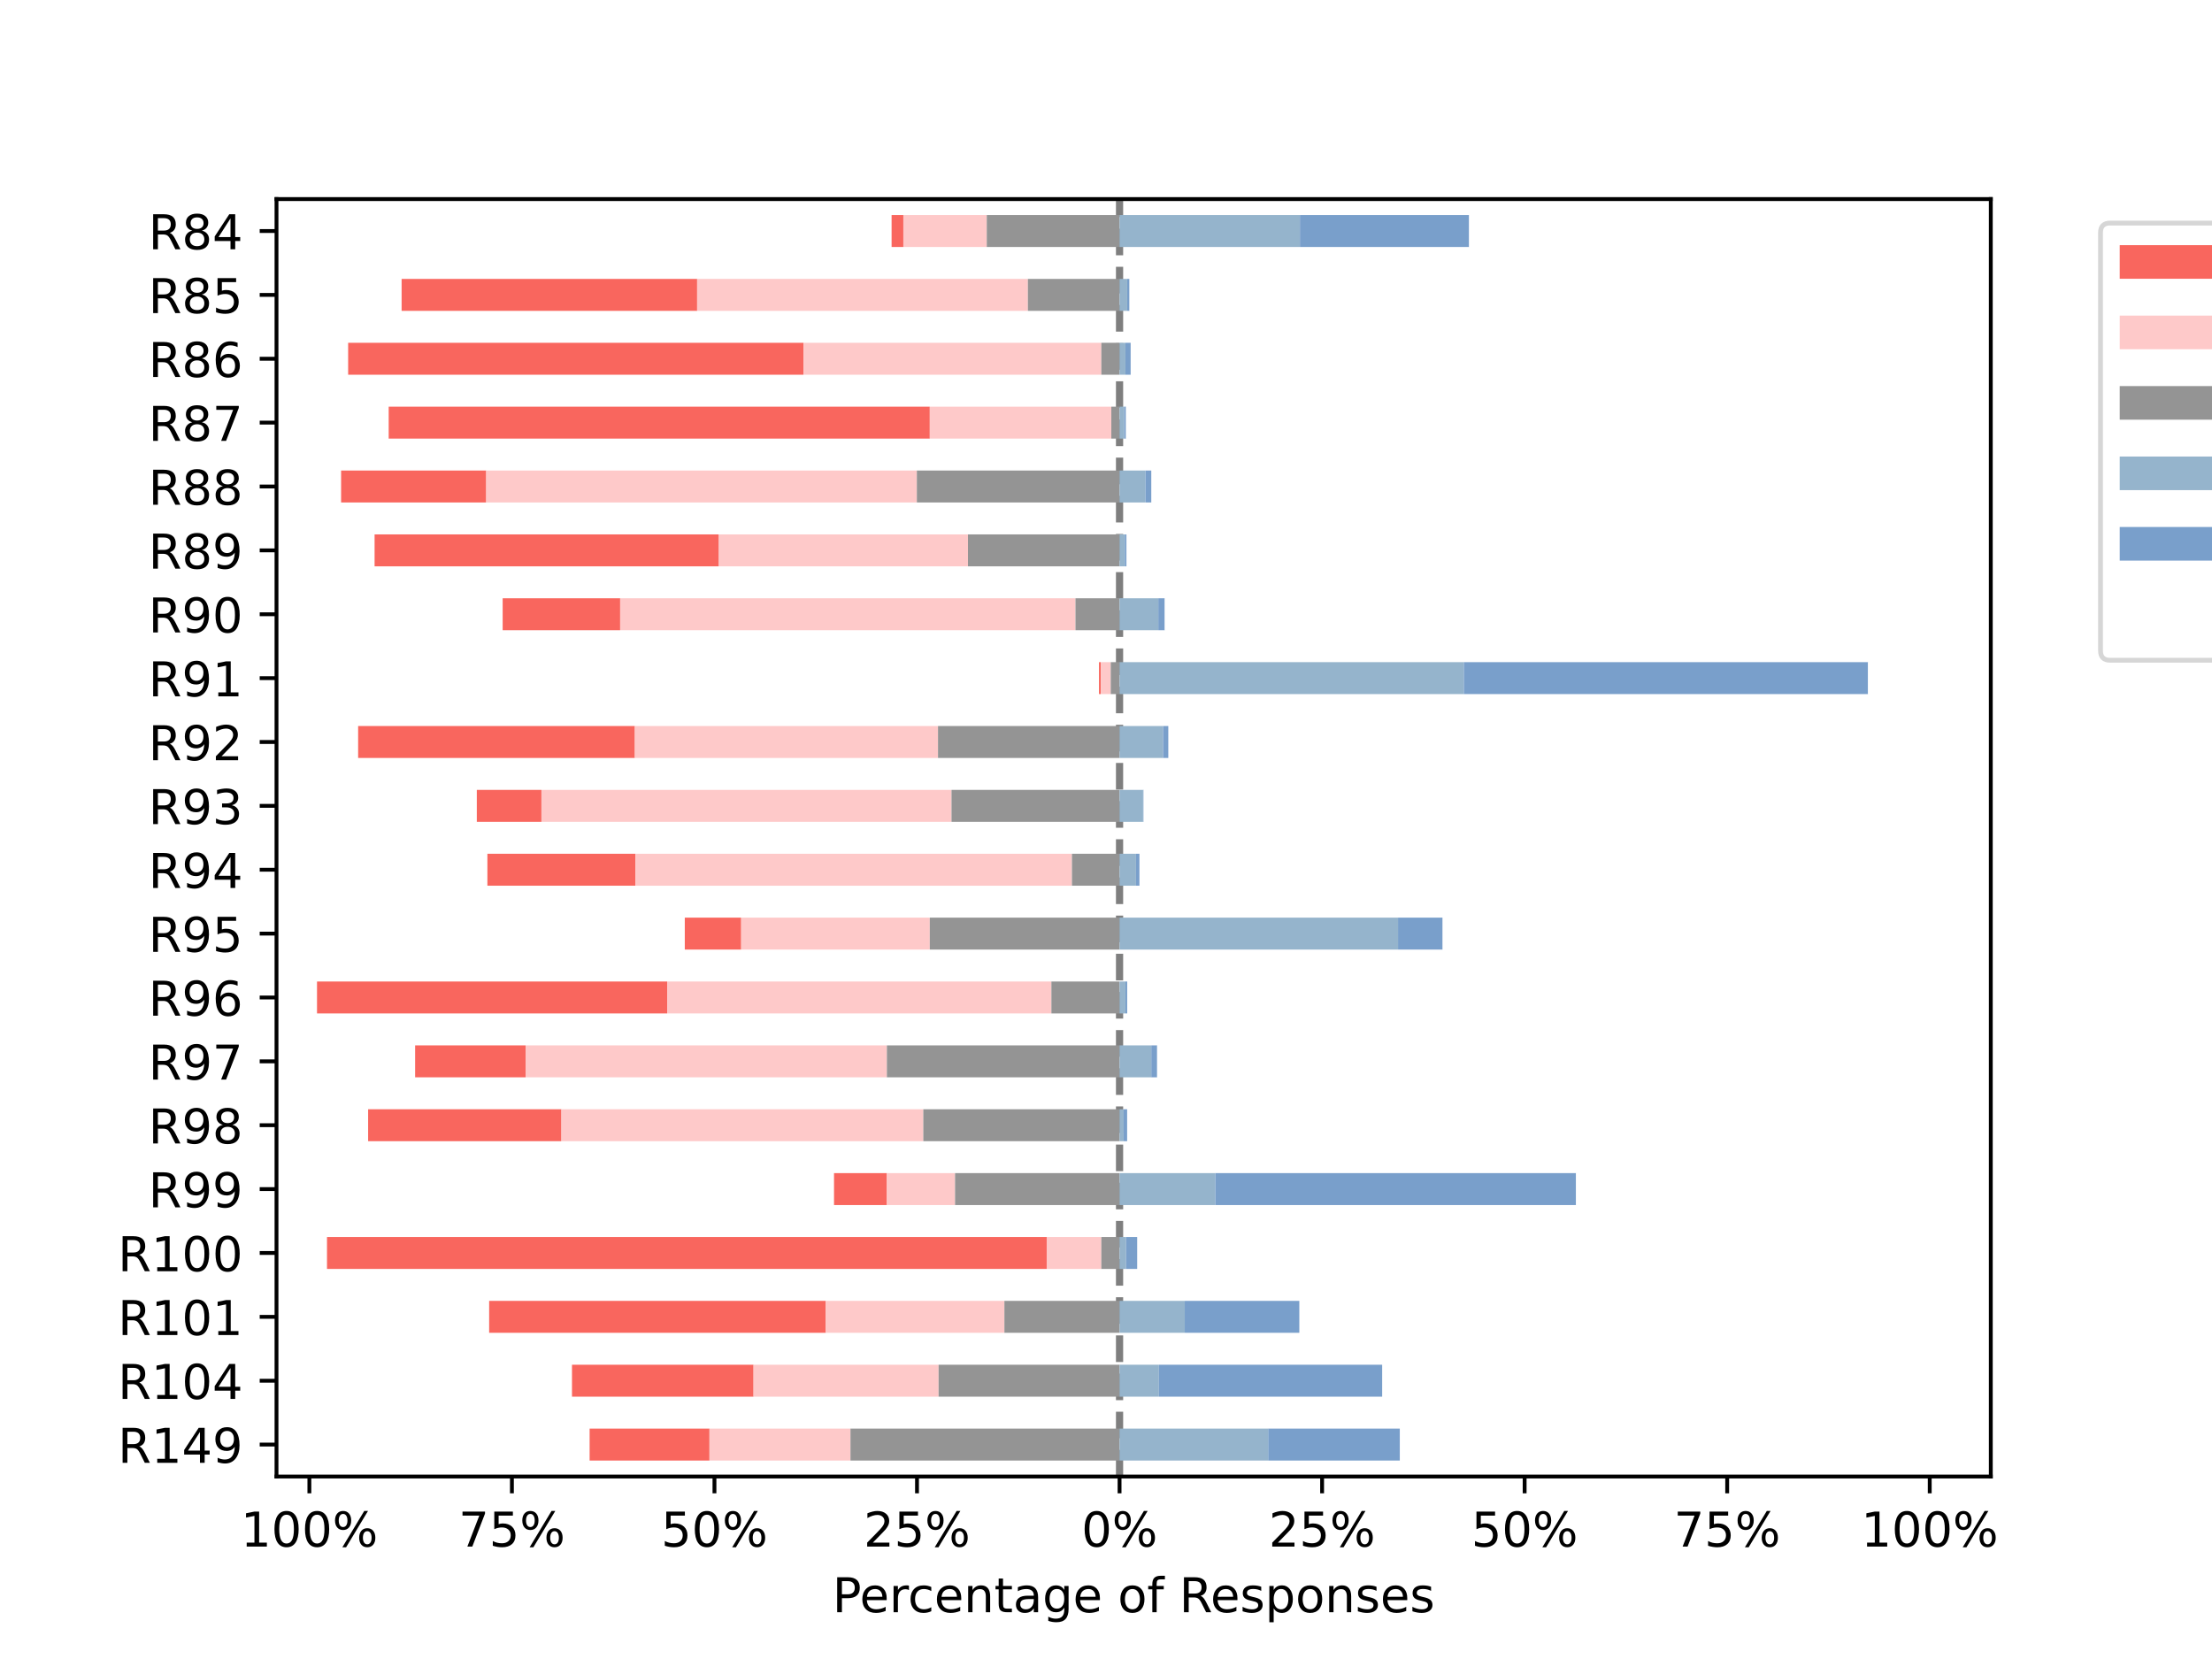 <?xml version="1.0" encoding="utf-8" standalone="no"?>
<!DOCTYPE svg PUBLIC "-//W3C//DTD SVG 1.1//EN"
  "http://www.w3.org/Graphics/SVG/1.1/DTD/svg11.dtd">
<!-- Created with matplotlib (https://matplotlib.org/) -->
<svg height="345.6pt" version="1.1" viewBox="0 0 460.8 345.6" width="460.8pt" xmlns="http://www.w3.org/2000/svg" xmlns:xlink="http://www.w3.org/1999/xlink">
 <defs>
  <style type="text/css">*{stroke-linecap:butt;stroke-linejoin:round;}</style>
 </defs>
 <g id="figure_1">
  <g id="patch_1">
   <path d="M 0 345.6 
L 460.8 345.6 
L 460.8 0 
L 0 0 
z
" style="fill:#ffffff;"/>
  </g>
  <g id="axes_1">
   <g id="patch_2">
    <path d="M 57.6 307.584 
L 414.72 307.584 
L 414.72 41.472 
L 57.6 41.472 
z
" style="fill:#ffffff;"/>
   </g>
   <g id="line2d_1">
    <path clip-path="url(#p77c2bc517b)" d="M 233.223 307.584 
L 233.223 41.472 
" style="fill:none;stroke:#000000;stroke-dasharray:5.55,2.4;stroke-dashoffset:0;stroke-opacity:0.5;stroke-width:1.5;"/>
   </g>
   <g id="patch_3">
    <path clip-path="url(#p77c2bc517b)" d="M 57.6 304.258 
L 122.827 304.258 
L 122.827 297.605 
L 57.6 297.605 
z
" style="fill:#ffffff;"/>
   </g>
   <g id="patch_4">
    <path clip-path="url(#p77c2bc517b)" d="M 57.6 290.952 
L 119.156 290.952 
L 119.156 284.299 
L 57.6 284.299 
z
" style="fill:#ffffff;"/>
   </g>
   <g id="patch_5">
    <path clip-path="url(#p77c2bc517b)" d="M 57.6 277.646 
L 101.899 277.646 
L 101.899 270.994 
L 57.6 270.994 
z
" style="fill:#ffffff;"/>
   </g>
   <g id="patch_6">
    <path clip-path="url(#p77c2bc517b)" d="M 57.6 264.341 
L 68.119 264.341 
L 68.119 257.688 
L 57.6 257.688 
z
" style="fill:#ffffff;"/>
   </g>
   <g id="patch_7">
    <path clip-path="url(#p77c2bc517b)" d="M 57.6 251.035 
L 173.742 251.035 
L 173.742 244.382 
L 57.6 244.382 
z
" style="fill:#ffffff;"/>
   </g>
   <g id="patch_8">
    <path clip-path="url(#p77c2bc517b)" d="M 57.6 237.73 
L 76.687 237.73 
L 76.687 231.077 
L 57.6 231.077 
z
" style="fill:#ffffff;"/>
   </g>
   <g id="patch_9">
    <path clip-path="url(#p77c2bc517b)" d="M 57.6 224.424 
L 86.478 224.424 
L 86.478 217.771 
L 57.6 217.771 
z
" style="fill:#ffffff;"/>
   </g>
   <g id="patch_10">
    <path clip-path="url(#p77c2bc517b)" d="M 57.6 211.118 
L 66.039 211.118 
L 66.039 204.466 
L 57.6 204.466 
z
" style="fill:#ffffff;"/>
   </g>
   <g id="patch_11">
    <path clip-path="url(#p77c2bc517b)" d="M 57.6 197.813 
L 142.655 197.813 
L 142.655 191.16 
L 57.6 191.16 
z
" style="fill:#ffffff;"/>
   </g>
   <g id="patch_12">
    <path clip-path="url(#p77c2bc517b)" d="M 57.6 184.507 
L 101.532 184.507 
L 101.532 177.854 
L 57.6 177.854 
z
" style="fill:#ffffff;"/>
   </g>
   <g id="patch_13">
    <path clip-path="url(#p77c2bc517b)" d="M 57.6 171.202 
L 99.329 171.202 
L 99.329 164.549 
L 57.6 164.549 
z
" style="fill:#ffffff;"/>
   </g>
   <g id="patch_14">
    <path clip-path="url(#p77c2bc517b)" d="M 57.6 157.896 
L 74.606 157.896 
L 74.606 151.243 
L 57.6 151.243 
z
" style="fill:#ffffff;"/>
   </g>
   <g id="patch_15">
    <path clip-path="url(#p77c2bc517b)" d="M 57.6 144.59 
L 228.939 144.59 
L 228.939 137.938 
L 57.6 137.938 
z
" style="fill:#ffffff;"/>
   </g>
   <g id="patch_16">
    <path clip-path="url(#p77c2bc517b)" d="M 57.6 131.285 
L 104.714 131.285 
L 104.714 124.632 
L 57.6 124.632 
z
" style="fill:#ffffff;"/>
   </g>
   <g id="patch_17">
    <path clip-path="url(#p77c2bc517b)" d="M 57.6 117.979 
L 78.033 117.979 
L 78.033 111.326 
L 57.6 111.326 
z
" style="fill:#ffffff;"/>
   </g>
   <g id="patch_18">
    <path clip-path="url(#p77c2bc517b)" d="M 57.6 104.674 
L 71.057 104.674 
L 71.057 98.021 
L 57.6 98.021 
z
" style="fill:#ffffff;"/>
   </g>
   <g id="patch_19">
    <path clip-path="url(#p77c2bc517b)" d="M 57.6 91.368 
L 80.97 91.368 
L 80.97 84.715 
L 57.6 84.715 
z
" style="fill:#ffffff;"/>
   </g>
   <g id="patch_20">
    <path clip-path="url(#p77c2bc517b)" d="M 57.6 78.062 
L 72.525 78.062 
L 72.525 71.41 
L 57.6 71.41 
z
" style="fill:#ffffff;"/>
   </g>
   <g id="patch_21">
    <path clip-path="url(#p77c2bc517b)" d="M 57.6 64.757 
L 83.663 64.757 
L 83.663 58.104 
L 57.6 58.104 
z
" style="fill:#ffffff;"/>
   </g>
   <g id="patch_22">
    <path clip-path="url(#p77c2bc517b)" d="M 57.6 51.451 
L 185.736 51.451 
L 185.736 44.798 
L 57.6 44.798 
z
" style="fill:#ffffff;"/>
   </g>
   <g id="patch_23">
    <path clip-path="url(#p77c2bc517b)" d="M 122.827 304.258 
L 147.795 304.258 
L 147.795 297.605 
L 122.827 297.605 
z
" style="fill:#f9665e;"/>
   </g>
   <g id="patch_24">
    <path clip-path="url(#p77c2bc517b)" d="M 119.156 290.952 
L 156.974 290.952 
L 156.974 284.299 
L 119.156 284.299 
z
" style="fill:#f9665e;"/>
   </g>
   <g id="patch_25">
    <path clip-path="url(#p77c2bc517b)" d="M 101.899 277.646 
L 172.028 277.646 
L 172.028 270.994 
L 101.899 270.994 
z
" style="fill:#f9665e;"/>
   </g>
   <g id="patch_26">
    <path clip-path="url(#p77c2bc517b)" d="M 68.119 264.341 
L 218.047 264.341 
L 218.047 257.688 
L 68.119 257.688 
z
" style="fill:#f9665e;"/>
   </g>
   <g id="patch_27">
    <path clip-path="url(#p77c2bc517b)" d="M 173.742 251.035 
L 184.757 251.035 
L 184.757 244.382 
L 173.742 244.382 
z
" style="fill:#f9665e;"/>
   </g>
   <g id="patch_28">
    <path clip-path="url(#p77c2bc517b)" d="M 76.687 237.73 
L 116.953 237.73 
L 116.953 231.077 
L 76.687 231.077 
z
" style="fill:#f9665e;"/>
   </g>
   <g id="patch_29">
    <path clip-path="url(#p77c2bc517b)" d="M 86.478 224.424 
L 109.487 224.424 
L 109.487 217.771 
L 86.478 217.771 
z
" style="fill:#f9665e;"/>
   </g>
   <g id="patch_30">
    <path clip-path="url(#p77c2bc517b)" d="M 66.039 211.118 
L 138.983 211.118 
L 138.983 204.466 
L 66.039 204.466 
z
" style="fill:#f9665e;"/>
   </g>
   <g id="patch_31">
    <path clip-path="url(#p77c2bc517b)" d="M 142.655 197.813 
L 154.404 197.813 
L 154.404 191.16 
L 142.655 191.16 
z
" style="fill:#f9665e;"/>
   </g>
   <g id="patch_32">
    <path clip-path="url(#p77c2bc517b)" d="M 101.532 184.507 
L 132.374 184.507 
L 132.374 177.854 
L 101.532 177.854 
z
" style="fill:#f9665e;"/>
   </g>
   <g id="patch_33">
    <path clip-path="url(#p77c2bc517b)" d="M 99.329 171.202 
L 112.792 171.202 
L 112.792 164.549 
L 99.329 164.549 
z
" style="fill:#f9665e;"/>
   </g>
   <g id="patch_34">
    <path clip-path="url(#p77c2bc517b)" d="M 74.606 157.896 
L 132.251 157.896 
L 132.251 151.243 
L 74.606 151.243 
z
" style="fill:#f9665e;"/>
   </g>
   <g id="patch_35">
    <path clip-path="url(#p77c2bc517b)" d="M 228.939 144.59 
L 229.306 144.59 
L 229.306 137.938 
L 228.939 137.938 
z
" style="fill:#f9665e;"/>
   </g>
   <g id="patch_36">
    <path clip-path="url(#p77c2bc517b)" d="M 104.714 131.285 
L 129.192 131.285 
L 129.192 124.632 
L 104.714 124.632 
z
" style="fill:#f9665e;"/>
   </g>
   <g id="patch_37">
    <path clip-path="url(#p77c2bc517b)" d="M 78.033 117.979 
L 149.753 117.979 
L 149.753 111.326 
L 78.033 111.326 
z
" style="fill:#f9665e;"/>
   </g>
   <g id="patch_38">
    <path clip-path="url(#p77c2bc517b)" d="M 71.057 104.674 
L 101.287 104.674 
L 101.287 98.021 
L 71.057 98.021 
z
" style="fill:#f9665e;"/>
   </g>
   <g id="patch_39">
    <path clip-path="url(#p77c2bc517b)" d="M 80.97 91.368 
L 193.691 91.368 
L 193.691 84.715 
L 80.97 84.715 
z
" style="fill:#f9665e;"/>
   </g>
   <g id="patch_40">
    <path clip-path="url(#p77c2bc517b)" d="M 72.525 78.062 
L 167.377 78.062 
L 167.377 71.41 
L 72.525 71.41 
z
" style="fill:#f9665e;"/>
   </g>
   <g id="patch_41">
    <path clip-path="url(#p77c2bc517b)" d="M 83.663 64.757 
L 145.225 64.757 
L 145.225 58.104 
L 83.663 58.104 
z
" style="fill:#f9665e;"/>
   </g>
   <g id="patch_42">
    <path clip-path="url(#p77c2bc517b)" d="M 185.736 51.451 
L 188.183 51.451 
L 188.183 44.798 
L 185.736 44.798 
z
" style="fill:#f9665e;"/>
   </g>
   <g id="patch_43">
    <path clip-path="url(#p77c2bc517b)" d="M 147.795 304.258 
L 177.168 304.258 
L 177.168 297.605 
L 147.795 297.605 
z
" style="fill:#fec9c9;"/>
   </g>
   <g id="patch_44">
    <path clip-path="url(#p77c2bc517b)" d="M 156.974 290.952 
L 195.527 290.952 
L 195.527 284.299 
L 156.974 284.299 
z
" style="fill:#fec9c9;"/>
   </g>
   <g id="patch_45">
    <path clip-path="url(#p77c2bc517b)" d="M 172.028 277.646 
L 209.234 277.646 
L 209.234 270.994 
L 172.028 270.994 
z
" style="fill:#fec9c9;"/>
   </g>
   <g id="patch_46">
    <path clip-path="url(#p77c2bc517b)" d="M 218.047 264.341 
L 229.429 264.341 
L 229.429 257.688 
L 218.047 257.688 
z
" style="fill:#fec9c9;"/>
   </g>
   <g id="patch_47">
    <path clip-path="url(#p77c2bc517b)" d="M 184.757 251.035 
L 198.954 251.035 
L 198.954 244.382 
L 184.757 244.382 
z
" style="fill:#fec9c9;"/>
   </g>
   <g id="patch_48">
    <path clip-path="url(#p77c2bc517b)" d="M 116.953 237.73 
L 192.345 237.73 
L 192.345 231.077 
L 116.953 231.077 
z
" style="fill:#fec9c9;"/>
   </g>
   <g id="patch_49">
    <path clip-path="url(#p77c2bc517b)" d="M 109.487 224.424 
L 184.757 224.424 
L 184.757 217.771 
L 109.487 217.771 
z
" style="fill:#fec9c9;"/>
   </g>
   <g id="patch_50">
    <path clip-path="url(#p77c2bc517b)" d="M 138.983 211.118 
L 219.026 211.118 
L 219.026 204.466 
L 138.983 204.466 
z
" style="fill:#fec9c9;"/>
   </g>
   <g id="patch_51">
    <path clip-path="url(#p77c2bc517b)" d="M 154.404 197.813 
L 193.691 197.813 
L 193.691 191.16 
L 154.404 191.16 
z
" style="fill:#fec9c9;"/>
   </g>
   <g id="patch_52">
    <path clip-path="url(#p77c2bc517b)" d="M 132.374 184.507 
L 223.309 184.507 
L 223.309 177.854 
L 132.374 177.854 
z
" style="fill:#fec9c9;"/>
   </g>
   <g id="patch_53">
    <path clip-path="url(#p77c2bc517b)" d="M 112.792 171.202 
L 198.219 171.202 
L 198.219 164.549 
L 112.792 164.549 
z
" style="fill:#fec9c9;"/>
   </g>
   <g id="patch_54">
    <path clip-path="url(#p77c2bc517b)" d="M 132.251 157.896 
L 195.404 157.896 
L 195.404 151.243 
L 132.251 151.243 
z
" style="fill:#fec9c9;"/>
   </g>
   <g id="patch_55">
    <path clip-path="url(#p77c2bc517b)" d="M 229.306 144.59 
L 231.387 144.59 
L 231.387 137.938 
L 229.306 137.938 
z
" style="fill:#fec9c9;"/>
   </g>
   <g id="patch_56">
    <path clip-path="url(#p77c2bc517b)" d="M 129.192 131.285 
L 224.044 131.285 
L 224.044 124.632 
L 129.192 124.632 
z
" style="fill:#fec9c9;"/>
   </g>
   <g id="patch_57">
    <path clip-path="url(#p77c2bc517b)" d="M 149.753 117.979 
L 201.646 117.979 
L 201.646 111.326 
L 149.753 111.326 
z
" style="fill:#fec9c9;"/>
   </g>
   <g id="patch_58">
    <path clip-path="url(#p77c2bc517b)" d="M 101.287 104.674 
L 190.998 104.674 
L 190.998 98.021 
L 101.287 98.021 
z
" style="fill:#fec9c9;"/>
   </g>
   <g id="patch_59">
    <path clip-path="url(#p77c2bc517b)" d="M 193.691 91.368 
L 231.509 91.368 
L 231.509 84.715 
L 193.691 84.715 
z
" style="fill:#fec9c9;"/>
   </g>
   <g id="patch_60">
    <path clip-path="url(#p77c2bc517b)" d="M 167.377 78.062 
L 229.429 78.062 
L 229.429 71.41 
L 167.377 71.41 
z
" style="fill:#fec9c9;"/>
   </g>
   <g id="patch_61">
    <path clip-path="url(#p77c2bc517b)" d="M 145.225 64.757 
L 214.13 64.757 
L 214.13 58.104 
L 145.225 58.104 
z
" style="fill:#fec9c9;"/>
   </g>
   <g id="patch_62">
    <path clip-path="url(#p77c2bc517b)" d="M 188.183 51.451 
L 205.563 51.451 
L 205.563 44.798 
L 188.183 44.798 
z
" style="fill:#fec9c9;"/>
   </g>
   <g id="patch_63">
    <path clip-path="url(#p77c2bc517b)" d="M 177.168 304.258 
L 233.223 304.258 
L 233.223 297.605 
L 177.168 297.605 
z
" style="fill:#949494;"/>
   </g>
   <g id="patch_64">
    <path clip-path="url(#p77c2bc517b)" d="M 195.527 290.952 
L 233.223 290.952 
L 233.223 284.299 
L 195.527 284.299 
z
" style="fill:#949494;"/>
   </g>
   <g id="patch_65">
    <path clip-path="url(#p77c2bc517b)" d="M 209.234 277.646 
L 233.223 277.646 
L 233.223 270.994 
L 209.234 270.994 
z
" style="fill:#949494;"/>
   </g>
   <g id="patch_66">
    <path clip-path="url(#p77c2bc517b)" d="M 229.429 264.341 
L 233.223 264.341 
L 233.223 257.688 
L 229.429 257.688 
z
" style="fill:#949494;"/>
   </g>
   <g id="patch_67">
    <path clip-path="url(#p77c2bc517b)" d="M 198.954 251.035 
L 233.223 251.035 
L 233.223 244.382 
L 198.954 244.382 
z
" style="fill:#949494;"/>
   </g>
   <g id="patch_68">
    <path clip-path="url(#p77c2bc517b)" d="M 192.345 237.73 
L 233.223 237.73 
L 233.223 231.077 
L 192.345 231.077 
z
" style="fill:#949494;"/>
   </g>
   <g id="patch_69">
    <path clip-path="url(#p77c2bc517b)" d="M 184.757 224.424 
L 233.223 224.424 
L 233.223 217.771 
L 184.757 217.771 
z
" style="fill:#949494;"/>
   </g>
   <g id="patch_70">
    <path clip-path="url(#p77c2bc517b)" d="M 219.026 211.118 
L 233.223 211.118 
L 233.223 204.466 
L 219.026 204.466 
z
" style="fill:#949494;"/>
   </g>
   <g id="patch_71">
    <path clip-path="url(#p77c2bc517b)" d="M 193.691 197.813 
L 233.223 197.813 
L 233.223 191.16 
L 193.691 191.16 
z
" style="fill:#949494;"/>
   </g>
   <g id="patch_72">
    <path clip-path="url(#p77c2bc517b)" d="M 223.309 184.507 
L 233.223 184.507 
L 233.223 177.854 
L 223.309 177.854 
z
" style="fill:#949494;"/>
   </g>
   <g id="patch_73">
    <path clip-path="url(#p77c2bc517b)" d="M 198.219 171.202 
L 233.223 171.202 
L 233.223 164.549 
L 198.219 164.549 
z
" style="fill:#949494;"/>
   </g>
   <g id="patch_74">
    <path clip-path="url(#p77c2bc517b)" d="M 195.404 157.896 
L 233.223 157.896 
L 233.223 151.243 
L 195.404 151.243 
z
" style="fill:#949494;"/>
   </g>
   <g id="patch_75">
    <path clip-path="url(#p77c2bc517b)" d="M 231.387 144.59 
L 233.223 144.59 
L 233.223 137.938 
L 231.387 137.938 
z
" style="fill:#949494;"/>
   </g>
   <g id="patch_76">
    <path clip-path="url(#p77c2bc517b)" d="M 224.044 131.285 
L 233.223 131.285 
L 233.223 124.632 
L 224.044 124.632 
z
" style="fill:#949494;"/>
   </g>
   <g id="patch_77">
    <path clip-path="url(#p77c2bc517b)" d="M 201.646 117.979 
L 233.223 117.979 
L 233.223 111.326 
L 201.646 111.326 
z
" style="fill:#949494;"/>
   </g>
   <g id="patch_78">
    <path clip-path="url(#p77c2bc517b)" d="M 190.998 104.674 
L 233.223 104.674 
L 233.223 98.021 
L 190.998 98.021 
z
" style="fill:#949494;"/>
   </g>
   <g id="patch_79">
    <path clip-path="url(#p77c2bc517b)" d="M 231.509 91.368 
L 233.223 91.368 
L 233.223 84.715 
L 231.509 84.715 
z
" style="fill:#949494;"/>
   </g>
   <g id="patch_80">
    <path clip-path="url(#p77c2bc517b)" d="M 229.429 78.062 
L 233.223 78.062 
L 233.223 71.41 
L 229.429 71.41 
z
" style="fill:#949494;"/>
   </g>
   <g id="patch_81">
    <path clip-path="url(#p77c2bc517b)" d="M 214.13 64.757 
L 233.223 64.757 
L 233.223 58.104 
L 214.13 58.104 
z
" style="fill:#949494;"/>
   </g>
   <g id="patch_82">
    <path clip-path="url(#p77c2bc517b)" d="M 205.563 51.451 
L 233.223 51.451 
L 233.223 44.798 
L 205.563 44.798 
z
" style="fill:#949494;"/>
   </g>
   <g id="patch_83">
    <path clip-path="url(#p77c2bc517b)" d="M 233.223 304.258 
L 264.187 304.258 
L 264.187 297.605 
L 233.223 297.605 
z
" style="fill:#95b4cc;"/>
   </g>
   <g id="patch_84">
    <path clip-path="url(#p77c2bc517b)" d="M 233.223 290.952 
L 241.423 290.952 
L 241.423 284.299 
L 233.223 284.299 
z
" style="fill:#95b4cc;"/>
   </g>
   <g id="patch_85">
    <path clip-path="url(#p77c2bc517b)" d="M 233.223 277.646 
L 246.808 277.646 
L 246.808 270.994 
L 233.223 270.994 
z
" style="fill:#95b4cc;"/>
   </g>
   <g id="patch_86">
    <path clip-path="url(#p77c2bc517b)" d="M 233.223 264.341 
L 234.569 264.341 
L 234.569 257.688 
L 233.223 257.688 
z
" style="fill:#95b4cc;"/>
   </g>
   <g id="patch_87">
    <path clip-path="url(#p77c2bc517b)" d="M 233.223 251.035 
L 253.172 251.035 
L 253.172 244.382 
L 233.223 244.382 
z
" style="fill:#95b4cc;"/>
   </g>
   <g id="patch_88">
    <path clip-path="url(#p77c2bc517b)" d="M 233.223 237.73 
L 234.08 237.73 
L 234.08 231.077 
L 233.223 231.077 
z
" style="fill:#95b4cc;"/>
   </g>
   <g id="patch_89">
    <path clip-path="url(#p77c2bc517b)" d="M 233.223 224.424 
L 239.832 224.424 
L 239.832 217.771 
L 233.223 217.771 
z
" style="fill:#95b4cc;"/>
   </g>
   <g id="patch_90">
    <path clip-path="url(#p77c2bc517b)" d="M 233.223 211.118 
L 234.447 211.118 
L 234.447 204.466 
L 233.223 204.466 
z
" style="fill:#95b4cc;"/>
   </g>
   <g id="patch_91">
    <path clip-path="url(#p77c2bc517b)" d="M 233.223 197.813 
L 291.235 197.813 
L 291.235 191.16 
L 233.223 191.16 
z
" style="fill:#95b4cc;"/>
   </g>
   <g id="patch_92">
    <path clip-path="url(#p77c2bc517b)" d="M 233.223 184.507 
L 236.65 184.507 
L 236.65 177.854 
L 233.223 177.854 
z
" style="fill:#95b4cc;"/>
   </g>
   <g id="patch_93">
    <path clip-path="url(#p77c2bc517b)" d="M 233.223 171.202 
L 238.118 171.202 
L 238.118 164.549 
L 233.223 164.549 
z
" style="fill:#95b4cc;"/>
   </g>
   <g id="patch_94">
    <path clip-path="url(#p77c2bc517b)" d="M 233.223 157.896 
L 242.28 157.896 
L 242.28 151.243 
L 233.223 151.243 
z
" style="fill:#95b4cc;"/>
   </g>
   <g id="patch_95">
    <path clip-path="url(#p77c2bc517b)" d="M 233.223 144.59 
L 304.943 144.59 
L 304.943 137.938 
L 233.223 137.938 
z
" style="fill:#95b4cc;"/>
   </g>
   <g id="patch_96">
    <path clip-path="url(#p77c2bc517b)" d="M 233.223 131.285 
L 241.301 131.285 
L 241.301 124.632 
L 233.223 124.632 
z
" style="fill:#95b4cc;"/>
   </g>
   <g id="patch_97">
    <path clip-path="url(#p77c2bc517b)" d="M 233.223 117.979 
L 234.324 117.979 
L 234.324 111.326 
L 233.223 111.326 
z
" style="fill:#95b4cc;"/>
   </g>
   <g id="patch_98">
    <path clip-path="url(#p77c2bc517b)" d="M 233.223 104.674 
L 238.608 104.674 
L 238.608 98.021 
L 233.223 98.021 
z
" style="fill:#95b4cc;"/>
   </g>
   <g id="patch_99">
    <path clip-path="url(#p77c2bc517b)" d="M 233.223 91.368 
L 234.202 91.368 
L 234.202 84.715 
L 233.223 84.715 
z
" style="fill:#95b4cc;"/>
   </g>
   <g id="patch_100">
    <path clip-path="url(#p77c2bc517b)" d="M 233.223 78.062 
L 234.447 78.062 
L 234.447 71.41 
L 233.223 71.41 
z
" style="fill:#95b4cc;"/>
   </g>
   <g id="patch_101">
    <path clip-path="url(#p77c2bc517b)" d="M 233.223 64.757 
L 234.814 64.757 
L 234.814 58.104 
L 233.223 58.104 
z
" style="fill:#95b4cc;"/>
   </g>
   <g id="patch_102">
    <path clip-path="url(#p77c2bc517b)" d="M 233.223 51.451 
L 270.796 51.451 
L 270.796 44.798 
L 233.223 44.798 
z
" style="fill:#95b4cc;"/>
   </g>
   <g id="patch_103">
    <path clip-path="url(#p77c2bc517b)" d="M 264.187 304.258 
L 291.603 304.258 
L 291.603 297.605 
L 264.187 297.605 
z
" style="fill:#799fcb;"/>
   </g>
   <g id="patch_104">
    <path clip-path="url(#p77c2bc517b)" d="M 241.423 290.952 
L 287.931 290.952 
L 287.931 284.299 
L 241.423 284.299 
z
" style="fill:#799fcb;"/>
   </g>
   <g id="patch_105">
    <path clip-path="url(#p77c2bc517b)" d="M 246.808 277.646 
L 270.674 277.646 
L 270.674 270.994 
L 246.808 270.994 
z
" style="fill:#799fcb;"/>
   </g>
   <g id="patch_106">
    <path clip-path="url(#p77c2bc517b)" d="M 234.569 264.341 
L 236.894 264.341 
L 236.894 257.688 
L 234.569 257.688 
z
" style="fill:#799fcb;"/>
   </g>
   <g id="patch_107">
    <path clip-path="url(#p77c2bc517b)" d="M 253.172 251.035 
L 328.319 251.035 
L 328.319 244.382 
L 253.172 244.382 
z
" style="fill:#799fcb;"/>
   </g>
   <g id="patch_108">
    <path clip-path="url(#p77c2bc517b)" d="M 234.08 237.73 
L 234.814 237.73 
L 234.814 231.077 
L 234.08 231.077 
z
" style="fill:#799fcb;"/>
   </g>
   <g id="patch_109">
    <path clip-path="url(#p77c2bc517b)" d="M 239.832 224.424 
L 241.056 224.424 
L 241.056 217.771 
L 239.832 217.771 
z
" style="fill:#799fcb;"/>
   </g>
   <g id="patch_110">
    <path clip-path="url(#p77c2bc517b)" d="M 234.447 211.118 
L 234.814 211.118 
L 234.814 204.466 
L 234.447 204.466 
z
" style="fill:#799fcb;"/>
   </g>
   <g id="patch_111">
    <path clip-path="url(#p77c2bc517b)" d="M 291.235 197.813 
L 300.537 197.813 
L 300.537 191.16 
L 291.235 191.16 
z
" style="fill:#799fcb;"/>
   </g>
   <g id="patch_112">
    <path clip-path="url(#p77c2bc517b)" d="M 236.65 184.507 
L 237.384 184.507 
L 237.384 177.854 
L 236.65 177.854 
z
" style="fill:#799fcb;"/>
   </g>
   <g id="patch_113">
    <path clip-path="url(#p77c2bc517b)" d="M 238.118 171.202 
L 238.241 171.202 
L 238.241 164.549 
L 238.118 164.549 
z
" style="fill:#799fcb;"/>
   </g>
   <g id="patch_114">
    <path clip-path="url(#p77c2bc517b)" d="M 242.28 157.896 
L 243.381 157.896 
L 243.381 151.243 
L 242.28 151.243 
z
" style="fill:#799fcb;"/>
   </g>
   <g id="patch_115">
    <path clip-path="url(#p77c2bc517b)" d="M 304.943 144.59 
L 389.147 144.59 
L 389.147 137.938 
L 304.943 137.938 
z
" style="fill:#799fcb;"/>
   </g>
   <g id="patch_116">
    <path clip-path="url(#p77c2bc517b)" d="M 241.301 131.285 
L 242.647 131.285 
L 242.647 124.632 
L 241.301 124.632 
z
" style="fill:#799fcb;"/>
   </g>
   <g id="patch_117">
    <path clip-path="url(#p77c2bc517b)" d="M 234.324 117.979 
L 234.691 117.979 
L 234.691 111.326 
L 234.324 111.326 
z
" style="fill:#799fcb;"/>
   </g>
   <g id="patch_118">
    <path clip-path="url(#p77c2bc517b)" d="M 238.608 104.674 
L 239.832 104.674 
L 239.832 98.021 
L 238.608 98.021 
z
" style="fill:#799fcb;"/>
   </g>
   <g id="patch_119">
    <path clip-path="url(#p77c2bc517b)" d="M 234.202 91.368 
L 234.569 91.368 
L 234.569 84.715 
L 234.202 84.715 
z
" style="fill:#799fcb;"/>
   </g>
   <g id="patch_120">
    <path clip-path="url(#p77c2bc517b)" d="M 234.447 78.062 
L 235.548 78.062 
L 235.548 71.41 
L 234.447 71.41 
z
" style="fill:#799fcb;"/>
   </g>
   <g id="patch_121">
    <path clip-path="url(#p77c2bc517b)" d="M 234.814 64.757 
L 235.303 64.757 
L 235.303 58.104 
L 234.814 58.104 
z
" style="fill:#799fcb;"/>
   </g>
   <g id="patch_122">
    <path clip-path="url(#p77c2bc517b)" d="M 270.796 51.451 
L 306.045 51.451 
L 306.045 44.798 
L 270.796 44.798 
z
" style="fill:#799fcb;"/>
   </g>
   <g id="patch_123">
    <path clip-path="url(#p77c2bc517b)" d="M 57.6 304.258 
L 57.6 304.258 
L 57.6 297.605 
L 57.6 297.605 
z
" style="fill:#ffffff;"/>
   </g>
   <g id="patch_124">
    <path clip-path="url(#p77c2bc517b)" d="M 57.6 290.952 
L 57.6 290.952 
L 57.6 284.299 
L 57.6 284.299 
z
" style="fill:#ffffff;"/>
   </g>
   <g id="patch_125">
    <path clip-path="url(#p77c2bc517b)" d="M 57.6 277.646 
L 57.6 277.646 
L 57.6 270.994 
L 57.6 270.994 
z
" style="fill:#ffffff;"/>
   </g>
   <g id="patch_126">
    <path clip-path="url(#p77c2bc517b)" d="M 57.6 264.341 
L 57.6 264.341 
L 57.6 257.688 
L 57.6 257.688 
z
" style="fill:#ffffff;"/>
   </g>
   <g id="patch_127">
    <path clip-path="url(#p77c2bc517b)" d="M 328.319 251.035 
L 342.517 251.035 
L 342.517 244.382 
L 328.319 244.382 
z
" style="fill:#ffffff;"/>
   </g>
   <g id="patch_128">
    <path clip-path="url(#p77c2bc517b)" d="M 234.814 237.73 
L 245.462 237.73 
L 245.462 231.077 
L 234.814 231.077 
z
" style="fill:#ffffff;"/>
   </g>
   <g id="patch_129">
    <path clip-path="url(#p77c2bc517b)" d="M 241.056 224.424 
L 255.253 224.424 
L 255.253 217.771 
L 241.056 217.771 
z
" style="fill:#ffffff;"/>
   </g>
   <g id="patch_130">
    <path clip-path="url(#p77c2bc517b)" d="M 57.6 211.118 
L 57.6 211.118 
L 57.6 204.466 
L 57.6 204.466 
z
" style="fill:#ffffff;"/>
   </g>
   <g id="patch_131">
    <path clip-path="url(#p77c2bc517b)" d="M 300.537 197.813 
L 311.43 197.813 
L 311.43 191.16 
L 300.537 191.16 
z
" style="fill:#ffffff;"/>
   </g>
   <g id="patch_132">
    <path clip-path="url(#p77c2bc517b)" d="M 237.384 184.507 
L 270.307 184.507 
L 270.307 177.854 
L 237.384 177.854 
z
" style="fill:#ffffff;"/>
   </g>
   <g id="patch_133">
    <path clip-path="url(#p77c2bc517b)" d="M 238.241 171.202 
L 268.104 171.202 
L 268.104 164.549 
L 238.241 164.549 
z
" style="fill:#ffffff;"/>
   </g>
   <g id="patch_134">
    <path clip-path="url(#p77c2bc517b)" d="M 57.6 157.896 
L 57.6 157.896 
L 57.6 151.243 
L 57.6 151.243 
z
" style="fill:#ffffff;"/>
   </g>
   <g id="patch_135">
    <path clip-path="url(#p77c2bc517b)" d="M 389.147 144.59 
L 397.714 144.59 
L 397.714 137.938 
L 389.147 137.938 
z
" style="fill:#ffffff;"/>
   </g>
   <g id="patch_136">
    <path clip-path="url(#p77c2bc517b)" d="M 242.647 131.285 
L 273.489 131.285 
L 273.489 124.632 
L 242.647 124.632 
z
" style="fill:#ffffff;"/>
   </g>
   <g id="patch_137">
    <path clip-path="url(#p77c2bc517b)" d="M 234.691 117.979 
L 246.808 117.979 
L 246.808 111.326 
L 234.691 111.326 
z
" style="fill:#ffffff;"/>
   </g>
   <g id="patch_138">
    <path clip-path="url(#p77c2bc517b)" d="M 57.6 104.674 
L 57.6 104.674 
L 57.6 98.021 
L 57.6 98.021 
z
" style="fill:#ffffff;"/>
   </g>
   <g id="patch_139">
    <path clip-path="url(#p77c2bc517b)" d="M 234.569 91.368 
L 249.745 91.368 
L 249.745 84.715 
L 234.569 84.715 
z
" style="fill:#ffffff;"/>
   </g>
   <g id="patch_140">
    <path clip-path="url(#p77c2bc517b)" d="M 235.548 78.062 
L 241.301 78.062 
L 241.301 71.41 
L 235.548 71.41 
z
" style="fill:#ffffff;"/>
   </g>
   <g id="patch_141">
    <path clip-path="url(#p77c2bc517b)" d="M 235.303 64.757 
L 252.438 64.757 
L 252.438 58.104 
L 235.303 58.104 
z
" style="fill:#ffffff;"/>
   </g>
   <g id="patch_142">
    <path clip-path="url(#p77c2bc517b)" d="M 306.045 51.451 
L 354.511 51.451 
L 354.511 44.798 
L 306.045 44.798 
z
" style="fill:#ffffff;"/>
   </g>
   <g id="matplotlib.axis_1">
    <g id="xtick_1">
     <g id="line2d_2">
      <defs>
       <path d="M 0 0 
L 0 3.5 
" id="m556402337f" style="stroke:#000000;stroke-width:0.8;"/>
      </defs>
      <g>
       <use style="stroke:#000000;stroke-width:0.8;" x="233.223" xlink:href="#m556402337f" y="307.584"/>
      </g>
     </g>
     <g id="text_1">
      <!-- 0% -->
      <g transform="translate(225.291 322.182)scale(0.1 -0.1)">
       <defs>
        <path d="M 31.781 66.406 
Q 24.172 66.406 20.328 58.906 
Q 16.5 51.422 16.5 36.375 
Q 16.5 21.391 20.328 13.891 
Q 24.172 6.391 31.781 6.391 
Q 39.453 6.391 43.281 13.891 
Q 47.125 21.391 47.125 36.375 
Q 47.125 51.422 43.281 58.906 
Q 39.453 66.406 31.781 66.406 
z
M 31.781 74.219 
Q 44.047 74.219 50.516 64.516 
Q 56.984 54.828 56.984 36.375 
Q 56.984 17.969 50.516 8.266 
Q 44.047 -1.422 31.781 -1.422 
Q 19.531 -1.422 13.062 8.266 
Q 6.594 17.969 6.594 36.375 
Q 6.594 54.828 13.062 64.516 
Q 19.531 74.219 31.781 74.219 
z
" id="DejaVuSans-48"/>
        <path d="M 72.703 32.078 
Q 68.453 32.078 66.031 28.469 
Q 63.625 24.859 63.625 18.406 
Q 63.625 12.062 66.031 8.422 
Q 68.453 4.781 72.703 4.781 
Q 76.859 4.781 79.266 8.422 
Q 81.688 12.062 81.688 18.406 
Q 81.688 24.812 79.266 28.438 
Q 76.859 32.078 72.703 32.078 
z
M 72.703 38.281 
Q 80.422 38.281 84.953 32.906 
Q 89.5 27.547 89.5 18.406 
Q 89.5 9.281 84.938 3.922 
Q 80.375 -1.422 72.703 -1.422 
Q 64.891 -1.422 60.344 3.922 
Q 55.812 9.281 55.812 18.406 
Q 55.812 27.594 60.375 32.938 
Q 64.938 38.281 72.703 38.281 
z
M 22.312 68.016 
Q 18.109 68.016 15.688 64.375 
Q 13.281 60.75 13.281 54.391 
Q 13.281 47.953 15.672 44.328 
Q 18.062 40.719 22.312 40.719 
Q 26.562 40.719 28.969 44.328 
Q 31.391 47.953 31.391 54.391 
Q 31.391 60.688 28.953 64.344 
Q 26.516 68.016 22.312 68.016 
z
M 66.406 74.219 
L 74.219 74.219 
L 28.609 -1.422 
L 20.797 -1.422 
z
M 22.312 74.219 
Q 30.031 74.219 34.609 68.875 
Q 39.203 63.531 39.203 54.391 
Q 39.203 45.172 34.641 39.844 
Q 30.078 34.516 22.312 34.516 
Q 14.547 34.516 10.031 39.859 
Q 5.516 45.219 5.516 54.391 
Q 5.516 63.484 10.047 68.844 
Q 14.594 74.219 22.312 74.219 
z
" id="DejaVuSans-37"/>
       </defs>
       <use xlink:href="#DejaVuSans-48"/>
       <use x="63.623" xlink:href="#DejaVuSans-37"/>
      </g>
     </g>
    </g>
    <g id="xtick_2">
     <g id="line2d_3">
      <g>
       <use style="stroke:#000000;stroke-width:0.8;" x="191.029" xlink:href="#m556402337f" y="307.584"/>
      </g>
     </g>
     <g id="text_2">
      <!-- 25% -->
      <g transform="translate(179.916 322.182)scale(0.1 -0.1)">
       <defs>
        <path d="M 19.188 8.297 
L 53.609 8.297 
L 53.609 0 
L 7.328 0 
L 7.328 8.297 
Q 12.938 14.109 22.625 23.891 
Q 32.328 33.688 34.812 36.531 
Q 39.547 41.844 41.422 45.531 
Q 43.312 49.219 43.312 52.781 
Q 43.312 58.594 39.234 62.25 
Q 35.156 65.922 28.609 65.922 
Q 23.969 65.922 18.812 64.312 
Q 13.672 62.703 7.812 59.422 
L 7.812 69.391 
Q 13.766 71.781 18.938 73 
Q 24.125 74.219 28.422 74.219 
Q 39.75 74.219 46.484 68.547 
Q 53.219 62.891 53.219 53.422 
Q 53.219 48.922 51.531 44.891 
Q 49.859 40.875 45.406 35.406 
Q 44.188 33.984 37.641 27.219 
Q 31.109 20.453 19.188 8.297 
z
" id="DejaVuSans-50"/>
        <path d="M 10.797 72.906 
L 49.516 72.906 
L 49.516 64.594 
L 19.828 64.594 
L 19.828 46.734 
Q 21.969 47.469 24.109 47.828 
Q 26.266 48.188 28.422 48.188 
Q 40.625 48.188 47.75 41.5 
Q 54.891 34.812 54.891 23.391 
Q 54.891 11.625 47.562 5.094 
Q 40.234 -1.422 26.906 -1.422 
Q 22.312 -1.422 17.547 -0.641 
Q 12.797 0.141 7.719 1.703 
L 7.719 11.625 
Q 12.109 9.234 16.797 8.062 
Q 21.484 6.891 26.703 6.891 
Q 35.156 6.891 40.078 11.328 
Q 45.016 15.766 45.016 23.391 
Q 45.016 31 40.078 35.438 
Q 35.156 39.891 26.703 39.891 
Q 22.75 39.891 18.812 39.016 
Q 14.891 38.141 10.797 36.281 
z
" id="DejaVuSans-53"/>
       </defs>
       <use xlink:href="#DejaVuSans-50"/>
       <use x="63.623" xlink:href="#DejaVuSans-53"/>
       <use x="127.246" xlink:href="#DejaVuSans-37"/>
      </g>
     </g>
    </g>
    <g id="xtick_3">
     <g id="line2d_4">
      <g>
       <use style="stroke:#000000;stroke-width:0.8;" x="148.835" xlink:href="#m556402337f" y="307.584"/>
      </g>
     </g>
     <g id="text_3">
      <!-- 50% -->
      <g transform="translate(137.722 322.182)scale(0.1 -0.1)">
       <use xlink:href="#DejaVuSans-53"/>
       <use x="63.623" xlink:href="#DejaVuSans-48"/>
       <use x="127.246" xlink:href="#DejaVuSans-37"/>
      </g>
     </g>
    </g>
    <g id="xtick_4">
     <g id="line2d_5">
      <g>
       <use style="stroke:#000000;stroke-width:0.8;" x="106.641" xlink:href="#m556402337f" y="307.584"/>
      </g>
     </g>
     <g id="text_4">
      <!-- 75% -->
      <g transform="translate(95.528 322.182)scale(0.1 -0.1)">
       <defs>
        <path d="M 8.203 72.906 
L 55.078 72.906 
L 55.078 68.703 
L 28.609 0 
L 18.312 0 
L 43.219 64.594 
L 8.203 64.594 
z
" id="DejaVuSans-55"/>
       </defs>
       <use xlink:href="#DejaVuSans-55"/>
       <use x="63.623" xlink:href="#DejaVuSans-53"/>
       <use x="127.246" xlink:href="#DejaVuSans-37"/>
      </g>
     </g>
    </g>
    <g id="xtick_5">
     <g id="line2d_6">
      <g>
       <use style="stroke:#000000;stroke-width:0.8;" x="64.448" xlink:href="#m556402337f" y="307.584"/>
      </g>
     </g>
     <g id="text_5">
      <!-- 100% -->
      <g transform="translate(50.153 322.182)scale(0.1 -0.1)">
       <defs>
        <path d="M 12.406 8.297 
L 28.516 8.297 
L 28.516 63.922 
L 10.984 60.406 
L 10.984 69.391 
L 28.422 72.906 
L 38.281 72.906 
L 38.281 8.297 
L 54.391 8.297 
L 54.391 0 
L 12.406 0 
z
" id="DejaVuSans-49"/>
       </defs>
       <use xlink:href="#DejaVuSans-49"/>
       <use x="63.623" xlink:href="#DejaVuSans-48"/>
       <use x="127.246" xlink:href="#DejaVuSans-48"/>
       <use x="190.869" xlink:href="#DejaVuSans-37"/>
      </g>
     </g>
    </g>
    <g id="xtick_6">
     <g id="line2d_7">
      <g>
       <use style="stroke:#000000;stroke-width:0.8;" x="275.417" xlink:href="#m556402337f" y="307.584"/>
      </g>
     </g>
     <g id="text_6">
      <!-- 25% -->
      <g transform="translate(264.303 322.182)scale(0.1 -0.1)">
       <use xlink:href="#DejaVuSans-50"/>
       <use x="63.623" xlink:href="#DejaVuSans-53"/>
       <use x="127.246" xlink:href="#DejaVuSans-37"/>
      </g>
     </g>
    </g>
    <g id="xtick_7">
     <g id="line2d_8">
      <g>
       <use style="stroke:#000000;stroke-width:0.8;" x="317.61" xlink:href="#m556402337f" y="307.584"/>
      </g>
     </g>
     <g id="text_7">
      <!-- 50% -->
      <g transform="translate(306.497 322.182)scale(0.1 -0.1)">
       <use xlink:href="#DejaVuSans-53"/>
       <use x="63.623" xlink:href="#DejaVuSans-48"/>
       <use x="127.246" xlink:href="#DejaVuSans-37"/>
      </g>
     </g>
    </g>
    <g id="xtick_8">
     <g id="line2d_9">
      <g>
       <use style="stroke:#000000;stroke-width:0.8;" x="359.804" xlink:href="#m556402337f" y="307.584"/>
      </g>
     </g>
     <g id="text_8">
      <!-- 75% -->
      <g transform="translate(348.691 322.182)scale(0.1 -0.1)">
       <use xlink:href="#DejaVuSans-55"/>
       <use x="63.623" xlink:href="#DejaVuSans-53"/>
       <use x="127.246" xlink:href="#DejaVuSans-37"/>
      </g>
     </g>
    </g>
    <g id="xtick_9">
     <g id="line2d_10">
      <g>
       <use style="stroke:#000000;stroke-width:0.8;" x="401.998" xlink:href="#m556402337f" y="307.584"/>
      </g>
     </g>
     <g id="text_9">
      <!-- 100% -->
      <g transform="translate(387.703 322.182)scale(0.1 -0.1)">
       <use xlink:href="#DejaVuSans-49"/>
       <use x="63.623" xlink:href="#DejaVuSans-48"/>
       <use x="127.246" xlink:href="#DejaVuSans-48"/>
       <use x="190.869" xlink:href="#DejaVuSans-37"/>
      </g>
     </g>
    </g>
    <g id="text_10">
     <!-- Percentage of Responses -->
     <g transform="translate(173.421 335.861)scale(0.1 -0.1)">
      <defs>
       <path d="M 19.672 64.797 
L 19.672 37.406 
L 32.078 37.406 
Q 38.969 37.406 42.719 40.969 
Q 46.484 44.531 46.484 51.125 
Q 46.484 57.672 42.719 61.234 
Q 38.969 64.797 32.078 64.797 
z
M 9.812 72.906 
L 32.078 72.906 
Q 44.344 72.906 50.609 67.359 
Q 56.891 61.812 56.891 51.125 
Q 56.891 40.328 50.609 34.812 
Q 44.344 29.297 32.078 29.297 
L 19.672 29.297 
L 19.672 0 
L 9.812 0 
z
" id="DejaVuSans-80"/>
       <path d="M 56.203 29.594 
L 56.203 25.203 
L 14.891 25.203 
Q 15.484 15.922 20.484 11.062 
Q 25.484 6.203 34.422 6.203 
Q 39.594 6.203 44.453 7.469 
Q 49.312 8.734 54.109 11.281 
L 54.109 2.781 
Q 49.266 0.734 44.188 -0.344 
Q 39.109 -1.422 33.891 -1.422 
Q 20.797 -1.422 13.156 6.188 
Q 5.516 13.812 5.516 26.812 
Q 5.516 40.234 12.766 48.109 
Q 20.016 56 32.328 56 
Q 43.359 56 49.781 48.891 
Q 56.203 41.797 56.203 29.594 
z
M 47.219 32.234 
Q 47.125 39.594 43.094 43.984 
Q 39.062 48.391 32.422 48.391 
Q 24.906 48.391 20.391 44.141 
Q 15.875 39.891 15.188 32.172 
z
" id="DejaVuSans-101"/>
       <path d="M 41.109 46.297 
Q 39.594 47.172 37.812 47.578 
Q 36.031 48 33.891 48 
Q 26.266 48 22.188 43.047 
Q 18.109 38.094 18.109 28.812 
L 18.109 0 
L 9.078 0 
L 9.078 54.688 
L 18.109 54.688 
L 18.109 46.188 
Q 20.953 51.172 25.484 53.578 
Q 30.031 56 36.531 56 
Q 37.453 56 38.578 55.875 
Q 39.703 55.766 41.062 55.516 
z
" id="DejaVuSans-114"/>
       <path d="M 48.781 52.594 
L 48.781 44.188 
Q 44.969 46.297 41.141 47.344 
Q 37.312 48.391 33.406 48.391 
Q 24.656 48.391 19.812 42.844 
Q 14.984 37.312 14.984 27.297 
Q 14.984 17.281 19.812 11.734 
Q 24.656 6.203 33.406 6.203 
Q 37.312 6.203 41.141 7.25 
Q 44.969 8.297 48.781 10.406 
L 48.781 2.094 
Q 45.016 0.344 40.984 -0.531 
Q 36.969 -1.422 32.422 -1.422 
Q 20.062 -1.422 12.781 6.344 
Q 5.516 14.109 5.516 27.297 
Q 5.516 40.672 12.859 48.328 
Q 20.219 56 33.016 56 
Q 37.156 56 41.109 55.141 
Q 45.062 54.297 48.781 52.594 
z
" id="DejaVuSans-99"/>
       <path d="M 54.891 33.016 
L 54.891 0 
L 45.906 0 
L 45.906 32.719 
Q 45.906 40.484 42.875 44.328 
Q 39.844 48.188 33.797 48.188 
Q 26.516 48.188 22.312 43.547 
Q 18.109 38.922 18.109 30.906 
L 18.109 0 
L 9.078 0 
L 9.078 54.688 
L 18.109 54.688 
L 18.109 46.188 
Q 21.344 51.125 25.703 53.562 
Q 30.078 56 35.797 56 
Q 45.219 56 50.047 50.172 
Q 54.891 44.344 54.891 33.016 
z
" id="DejaVuSans-110"/>
       <path d="M 18.312 70.219 
L 18.312 54.688 
L 36.812 54.688 
L 36.812 47.703 
L 18.312 47.703 
L 18.312 18.016 
Q 18.312 11.328 20.141 9.422 
Q 21.969 7.516 27.594 7.516 
L 36.812 7.516 
L 36.812 0 
L 27.594 0 
Q 17.188 0 13.234 3.875 
Q 9.281 7.766 9.281 18.016 
L 9.281 47.703 
L 2.688 47.703 
L 2.688 54.688 
L 9.281 54.688 
L 9.281 70.219 
z
" id="DejaVuSans-116"/>
       <path d="M 34.281 27.484 
Q 23.391 27.484 19.188 25 
Q 14.984 22.516 14.984 16.5 
Q 14.984 11.719 18.141 8.906 
Q 21.297 6.109 26.703 6.109 
Q 34.188 6.109 38.703 11.406 
Q 43.219 16.703 43.219 25.484 
L 43.219 27.484 
z
M 52.203 31.203 
L 52.203 0 
L 43.219 0 
L 43.219 8.297 
Q 40.141 3.328 35.547 0.953 
Q 30.953 -1.422 24.312 -1.422 
Q 15.922 -1.422 10.953 3.297 
Q 6 8.016 6 15.922 
Q 6 25.141 12.172 29.828 
Q 18.359 34.516 30.609 34.516 
L 43.219 34.516 
L 43.219 35.406 
Q 43.219 41.609 39.141 45 
Q 35.062 48.391 27.688 48.391 
Q 23 48.391 18.547 47.266 
Q 14.109 46.141 10.016 43.891 
L 10.016 52.203 
Q 14.938 54.109 19.578 55.047 
Q 24.219 56 28.609 56 
Q 40.484 56 46.344 49.844 
Q 52.203 43.703 52.203 31.203 
z
" id="DejaVuSans-97"/>
       <path d="M 45.406 27.984 
Q 45.406 37.75 41.375 43.109 
Q 37.359 48.484 30.078 48.484 
Q 22.859 48.484 18.828 43.109 
Q 14.797 37.75 14.797 27.984 
Q 14.797 18.266 18.828 12.891 
Q 22.859 7.516 30.078 7.516 
Q 37.359 7.516 41.375 12.891 
Q 45.406 18.266 45.406 27.984 
z
M 54.391 6.781 
Q 54.391 -7.172 48.188 -13.984 
Q 42 -20.797 29.203 -20.797 
Q 24.469 -20.797 20.266 -20.094 
Q 16.062 -19.391 12.109 -17.922 
L 12.109 -9.188 
Q 16.062 -11.328 19.922 -12.344 
Q 23.781 -13.375 27.781 -13.375 
Q 36.625 -13.375 41.016 -8.766 
Q 45.406 -4.156 45.406 5.172 
L 45.406 9.625 
Q 42.625 4.781 38.281 2.391 
Q 33.938 0 27.875 0 
Q 17.828 0 11.672 7.656 
Q 5.516 15.328 5.516 27.984 
Q 5.516 40.672 11.672 48.328 
Q 17.828 56 27.875 56 
Q 33.938 56 38.281 53.609 
Q 42.625 51.219 45.406 46.391 
L 45.406 54.688 
L 54.391 54.688 
z
" id="DejaVuSans-103"/>
       <path id="DejaVuSans-32"/>
       <path d="M 30.609 48.391 
Q 23.391 48.391 19.188 42.75 
Q 14.984 37.109 14.984 27.297 
Q 14.984 17.484 19.156 11.844 
Q 23.344 6.203 30.609 6.203 
Q 37.797 6.203 41.984 11.859 
Q 46.188 17.531 46.188 27.297 
Q 46.188 37.016 41.984 42.703 
Q 37.797 48.391 30.609 48.391 
z
M 30.609 56 
Q 42.328 56 49.016 48.375 
Q 55.719 40.766 55.719 27.297 
Q 55.719 13.875 49.016 6.219 
Q 42.328 -1.422 30.609 -1.422 
Q 18.844 -1.422 12.172 6.219 
Q 5.516 13.875 5.516 27.297 
Q 5.516 40.766 12.172 48.375 
Q 18.844 56 30.609 56 
z
" id="DejaVuSans-111"/>
       <path d="M 37.109 75.984 
L 37.109 68.5 
L 28.516 68.5 
Q 23.688 68.5 21.797 66.547 
Q 19.922 64.594 19.922 59.516 
L 19.922 54.688 
L 34.719 54.688 
L 34.719 47.703 
L 19.922 47.703 
L 19.922 0 
L 10.891 0 
L 10.891 47.703 
L 2.297 47.703 
L 2.297 54.688 
L 10.891 54.688 
L 10.891 58.5 
Q 10.891 67.625 15.141 71.797 
Q 19.391 75.984 28.609 75.984 
z
" id="DejaVuSans-102"/>
       <path d="M 44.391 34.188 
Q 47.562 33.109 50.562 29.594 
Q 53.562 26.078 56.594 19.922 
L 66.609 0 
L 56 0 
L 46.688 18.703 
Q 43.062 26.031 39.672 28.422 
Q 36.281 30.812 30.422 30.812 
L 19.672 30.812 
L 19.672 0 
L 9.812 0 
L 9.812 72.906 
L 32.078 72.906 
Q 44.578 72.906 50.734 67.672 
Q 56.891 62.453 56.891 51.906 
Q 56.891 45.016 53.688 40.469 
Q 50.484 35.938 44.391 34.188 
z
M 19.672 64.797 
L 19.672 38.922 
L 32.078 38.922 
Q 39.203 38.922 42.844 42.219 
Q 46.484 45.516 46.484 51.906 
Q 46.484 58.297 42.844 61.547 
Q 39.203 64.797 32.078 64.797 
z
" id="DejaVuSans-82"/>
       <path d="M 44.281 53.078 
L 44.281 44.578 
Q 40.484 46.531 36.375 47.5 
Q 32.281 48.484 27.875 48.484 
Q 21.188 48.484 17.844 46.438 
Q 14.5 44.391 14.5 40.281 
Q 14.5 37.156 16.891 35.375 
Q 19.281 33.594 26.516 31.984 
L 29.594 31.297 
Q 39.156 29.25 43.188 25.516 
Q 47.219 21.781 47.219 15.094 
Q 47.219 7.469 41.188 3.016 
Q 35.156 -1.422 24.609 -1.422 
Q 20.219 -1.422 15.453 -0.562 
Q 10.688 0.297 5.422 2 
L 5.422 11.281 
Q 10.406 8.688 15.234 7.391 
Q 20.062 6.109 24.812 6.109 
Q 31.156 6.109 34.562 8.281 
Q 37.984 10.453 37.984 14.406 
Q 37.984 18.062 35.516 20.016 
Q 33.062 21.969 24.703 23.781 
L 21.578 24.516 
Q 13.234 26.266 9.516 29.906 
Q 5.812 33.547 5.812 39.891 
Q 5.812 47.609 11.281 51.797 
Q 16.75 56 26.812 56 
Q 31.781 56 36.172 55.266 
Q 40.578 54.547 44.281 53.078 
z
" id="DejaVuSans-115"/>
       <path d="M 18.109 8.203 
L 18.109 -20.797 
L 9.078 -20.797 
L 9.078 54.688 
L 18.109 54.688 
L 18.109 46.391 
Q 20.953 51.266 25.266 53.625 
Q 29.594 56 35.594 56 
Q 45.562 56 51.781 48.094 
Q 58.016 40.188 58.016 27.297 
Q 58.016 14.406 51.781 6.484 
Q 45.562 -1.422 35.594 -1.422 
Q 29.594 -1.422 25.266 0.953 
Q 20.953 3.328 18.109 8.203 
z
M 48.688 27.297 
Q 48.688 37.203 44.609 42.844 
Q 40.531 48.484 33.406 48.484 
Q 26.266 48.484 22.188 42.844 
Q 18.109 37.203 18.109 27.297 
Q 18.109 17.391 22.188 11.75 
Q 26.266 6.109 33.406 6.109 
Q 40.531 6.109 44.609 11.75 
Q 48.688 17.391 48.688 27.297 
z
" id="DejaVuSans-112"/>
      </defs>
      <use xlink:href="#DejaVuSans-80"/>
      <use x="56.678" xlink:href="#DejaVuSans-101"/>
      <use x="118.201" xlink:href="#DejaVuSans-114"/>
      <use x="157.064" xlink:href="#DejaVuSans-99"/>
      <use x="212.045" xlink:href="#DejaVuSans-101"/>
      <use x="273.568" xlink:href="#DejaVuSans-110"/>
      <use x="336.947" xlink:href="#DejaVuSans-116"/>
      <use x="376.156" xlink:href="#DejaVuSans-97"/>
      <use x="437.436" xlink:href="#DejaVuSans-103"/>
      <use x="500.912" xlink:href="#DejaVuSans-101"/>
      <use x="562.436" xlink:href="#DejaVuSans-32"/>
      <use x="594.223" xlink:href="#DejaVuSans-111"/>
      <use x="655.404" xlink:href="#DejaVuSans-102"/>
      <use x="690.609" xlink:href="#DejaVuSans-32"/>
      <use x="722.396" xlink:href="#DejaVuSans-82"/>
      <use x="787.379" xlink:href="#DejaVuSans-101"/>
      <use x="848.902" xlink:href="#DejaVuSans-115"/>
      <use x="901.002" xlink:href="#DejaVuSans-112"/>
      <use x="964.479" xlink:href="#DejaVuSans-111"/>
      <use x="1025.66" xlink:href="#DejaVuSans-110"/>
      <use x="1089.039" xlink:href="#DejaVuSans-115"/>
      <use x="1141.139" xlink:href="#DejaVuSans-101"/>
      <use x="1202.662" xlink:href="#DejaVuSans-115"/>
     </g>
    </g>
   </g>
   <g id="matplotlib.axis_2">
    <g id="ytick_1">
     <g id="line2d_11">
      <defs>
       <path d="M 0 0 
L -3.5 0 
" id="m2aeb480b7f" style="stroke:#000000;stroke-width:0.8;"/>
      </defs>
      <g>
       <use style="stroke:#000000;stroke-width:0.8;" x="57.6" xlink:href="#m2aeb480b7f" y="300.931"/>
      </g>
     </g>
     <g id="text_11">
      <!-- R149 -->
      <g transform="translate(24.564 304.73)scale(0.1 -0.1)">
       <defs>
        <path d="M 37.797 64.312 
L 12.891 25.391 
L 37.797 25.391 
z
M 35.203 72.906 
L 47.609 72.906 
L 47.609 25.391 
L 58.016 25.391 
L 58.016 17.188 
L 47.609 17.188 
L 47.609 0 
L 37.797 0 
L 37.797 17.188 
L 4.891 17.188 
L 4.891 26.703 
z
" id="DejaVuSans-52"/>
        <path d="M 10.984 1.516 
L 10.984 10.5 
Q 14.703 8.734 18.5 7.812 
Q 22.312 6.891 25.984 6.891 
Q 35.75 6.891 40.891 13.453 
Q 46.047 20.016 46.781 33.406 
Q 43.953 29.203 39.594 26.953 
Q 35.25 24.703 29.984 24.703 
Q 19.047 24.703 12.672 31.312 
Q 6.297 37.938 6.297 49.422 
Q 6.297 60.641 12.938 67.422 
Q 19.578 74.219 30.609 74.219 
Q 43.266 74.219 49.922 64.516 
Q 56.594 54.828 56.594 36.375 
Q 56.594 19.141 48.406 8.859 
Q 40.234 -1.422 26.422 -1.422 
Q 22.703 -1.422 18.891 -0.688 
Q 15.094 0.047 10.984 1.516 
z
M 30.609 32.422 
Q 37.25 32.422 41.125 36.953 
Q 45.016 41.5 45.016 49.422 
Q 45.016 57.281 41.125 61.844 
Q 37.25 66.406 30.609 66.406 
Q 23.969 66.406 20.094 61.844 
Q 16.219 57.281 16.219 49.422 
Q 16.219 41.5 20.094 36.953 
Q 23.969 32.422 30.609 32.422 
z
" id="DejaVuSans-57"/>
       </defs>
       <use xlink:href="#DejaVuSans-82"/>
       <use x="69.482" xlink:href="#DejaVuSans-49"/>
       <use x="133.105" xlink:href="#DejaVuSans-52"/>
       <use x="196.729" xlink:href="#DejaVuSans-57"/>
      </g>
     </g>
    </g>
    <g id="ytick_2">
     <g id="line2d_12">
      <g>
       <use style="stroke:#000000;stroke-width:0.8;" x="57.6" xlink:href="#m2aeb480b7f" y="287.626"/>
      </g>
     </g>
     <g id="text_12">
      <!-- R104 -->
      <g transform="translate(24.564 291.425)scale(0.1 -0.1)">
       <use xlink:href="#DejaVuSans-82"/>
       <use x="69.482" xlink:href="#DejaVuSans-49"/>
       <use x="133.105" xlink:href="#DejaVuSans-48"/>
       <use x="196.729" xlink:href="#DejaVuSans-52"/>
      </g>
     </g>
    </g>
    <g id="ytick_3">
     <g id="line2d_13">
      <g>
       <use style="stroke:#000000;stroke-width:0.8;" x="57.6" xlink:href="#m2aeb480b7f" y="274.32"/>
      </g>
     </g>
     <g id="text_13">
      <!-- R101 -->
      <g transform="translate(24.564 278.119)scale(0.1 -0.1)">
       <use xlink:href="#DejaVuSans-82"/>
       <use x="69.482" xlink:href="#DejaVuSans-49"/>
       <use x="133.105" xlink:href="#DejaVuSans-48"/>
       <use x="196.729" xlink:href="#DejaVuSans-49"/>
      </g>
     </g>
    </g>
    <g id="ytick_4">
     <g id="line2d_14">
      <g>
       <use style="stroke:#000000;stroke-width:0.8;" x="57.6" xlink:href="#m2aeb480b7f" y="261.014"/>
      </g>
     </g>
     <g id="text_14">
      <!-- R100 -->
      <g transform="translate(24.564 264.814)scale(0.1 -0.1)">
       <use xlink:href="#DejaVuSans-82"/>
       <use x="69.482" xlink:href="#DejaVuSans-49"/>
       <use x="133.105" xlink:href="#DejaVuSans-48"/>
       <use x="196.729" xlink:href="#DejaVuSans-48"/>
      </g>
     </g>
    </g>
    <g id="ytick_5">
     <g id="line2d_15">
      <g>
       <use style="stroke:#000000;stroke-width:0.8;" x="57.6" xlink:href="#m2aeb480b7f" y="247.709"/>
      </g>
     </g>
     <g id="text_15">
      <!-- R99 -->
      <g transform="translate(30.927 251.508)scale(0.1 -0.1)">
       <use xlink:href="#DejaVuSans-82"/>
       <use x="69.482" xlink:href="#DejaVuSans-57"/>
       <use x="133.105" xlink:href="#DejaVuSans-57"/>
      </g>
     </g>
    </g>
    <g id="ytick_6">
     <g id="line2d_16">
      <g>
       <use style="stroke:#000000;stroke-width:0.8;" x="57.6" xlink:href="#m2aeb480b7f" y="234.403"/>
      </g>
     </g>
     <g id="text_16">
      <!-- R98 -->
      <g transform="translate(30.927 238.202)scale(0.1 -0.1)">
       <defs>
        <path d="M 31.781 34.625 
Q 24.75 34.625 20.719 30.859 
Q 16.703 27.094 16.703 20.516 
Q 16.703 13.922 20.719 10.156 
Q 24.75 6.391 31.781 6.391 
Q 38.812 6.391 42.859 10.172 
Q 46.922 13.969 46.922 20.516 
Q 46.922 27.094 42.891 30.859 
Q 38.875 34.625 31.781 34.625 
z
M 21.922 38.812 
Q 15.578 40.375 12.031 44.719 
Q 8.5 49.078 8.5 55.328 
Q 8.5 64.062 14.719 69.141 
Q 20.953 74.219 31.781 74.219 
Q 42.672 74.219 48.875 69.141 
Q 55.078 64.062 55.078 55.328 
Q 55.078 49.078 51.531 44.719 
Q 48 40.375 41.703 38.812 
Q 48.828 37.156 52.797 32.312 
Q 56.781 27.484 56.781 20.516 
Q 56.781 9.906 50.312 4.234 
Q 43.844 -1.422 31.781 -1.422 
Q 19.734 -1.422 13.25 4.234 
Q 6.781 9.906 6.781 20.516 
Q 6.781 27.484 10.781 32.312 
Q 14.797 37.156 21.922 38.812 
z
M 18.312 54.391 
Q 18.312 48.734 21.844 45.562 
Q 25.391 42.391 31.781 42.391 
Q 38.141 42.391 41.719 45.562 
Q 45.312 48.734 45.312 54.391 
Q 45.312 60.062 41.719 63.234 
Q 38.141 66.406 31.781 66.406 
Q 25.391 66.406 21.844 63.234 
Q 18.312 60.062 18.312 54.391 
z
" id="DejaVuSans-56"/>
       </defs>
       <use xlink:href="#DejaVuSans-82"/>
       <use x="69.482" xlink:href="#DejaVuSans-57"/>
       <use x="133.105" xlink:href="#DejaVuSans-56"/>
      </g>
     </g>
    </g>
    <g id="ytick_7">
     <g id="line2d_17">
      <g>
       <use style="stroke:#000000;stroke-width:0.8;" x="57.6" xlink:href="#m2aeb480b7f" y="221.098"/>
      </g>
     </g>
     <g id="text_17">
      <!-- R97 -->
      <g transform="translate(30.927 224.897)scale(0.1 -0.1)">
       <use xlink:href="#DejaVuSans-82"/>
       <use x="69.482" xlink:href="#DejaVuSans-57"/>
       <use x="133.105" xlink:href="#DejaVuSans-55"/>
      </g>
     </g>
    </g>
    <g id="ytick_8">
     <g id="line2d_18">
      <g>
       <use style="stroke:#000000;stroke-width:0.8;" x="57.6" xlink:href="#m2aeb480b7f" y="207.792"/>
      </g>
     </g>
     <g id="text_18">
      <!-- R96 -->
      <g transform="translate(30.927 211.591)scale(0.1 -0.1)">
       <defs>
        <path d="M 33.016 40.375 
Q 26.375 40.375 22.484 35.828 
Q 18.609 31.297 18.609 23.391 
Q 18.609 15.531 22.484 10.953 
Q 26.375 6.391 33.016 6.391 
Q 39.656 6.391 43.531 10.953 
Q 47.406 15.531 47.406 23.391 
Q 47.406 31.297 43.531 35.828 
Q 39.656 40.375 33.016 40.375 
z
M 52.594 71.297 
L 52.594 62.312 
Q 48.875 64.062 45.094 64.984 
Q 41.312 65.922 37.594 65.922 
Q 27.828 65.922 22.672 59.328 
Q 17.531 52.734 16.797 39.406 
Q 19.672 43.656 24.016 45.922 
Q 28.375 48.188 33.594 48.188 
Q 44.578 48.188 50.953 41.516 
Q 57.328 34.859 57.328 23.391 
Q 57.328 12.156 50.688 5.359 
Q 44.047 -1.422 33.016 -1.422 
Q 20.359 -1.422 13.672 8.266 
Q 6.984 17.969 6.984 36.375 
Q 6.984 53.656 15.188 63.938 
Q 23.391 74.219 37.203 74.219 
Q 40.922 74.219 44.703 73.484 
Q 48.484 72.75 52.594 71.297 
z
" id="DejaVuSans-54"/>
       </defs>
       <use xlink:href="#DejaVuSans-82"/>
       <use x="69.482" xlink:href="#DejaVuSans-57"/>
       <use x="133.105" xlink:href="#DejaVuSans-54"/>
      </g>
     </g>
    </g>
    <g id="ytick_9">
     <g id="line2d_19">
      <g>
       <use style="stroke:#000000;stroke-width:0.8;" x="57.6" xlink:href="#m2aeb480b7f" y="194.486"/>
      </g>
     </g>
     <g id="text_19">
      <!-- R95 -->
      <g transform="translate(30.927 198.286)scale(0.1 -0.1)">
       <use xlink:href="#DejaVuSans-82"/>
       <use x="69.482" xlink:href="#DejaVuSans-57"/>
       <use x="133.105" xlink:href="#DejaVuSans-53"/>
      </g>
     </g>
    </g>
    <g id="ytick_10">
     <g id="line2d_20">
      <g>
       <use style="stroke:#000000;stroke-width:0.8;" x="57.6" xlink:href="#m2aeb480b7f" y="181.181"/>
      </g>
     </g>
     <g id="text_20">
      <!-- R94 -->
      <g transform="translate(30.927 184.98)scale(0.1 -0.1)">
       <use xlink:href="#DejaVuSans-82"/>
       <use x="69.482" xlink:href="#DejaVuSans-57"/>
       <use x="133.105" xlink:href="#DejaVuSans-52"/>
      </g>
     </g>
    </g>
    <g id="ytick_11">
     <g id="line2d_21">
      <g>
       <use style="stroke:#000000;stroke-width:0.8;" x="57.6" xlink:href="#m2aeb480b7f" y="167.875"/>
      </g>
     </g>
     <g id="text_21">
      <!-- R93 -->
      <g transform="translate(30.927 171.674)scale(0.1 -0.1)">
       <defs>
        <path d="M 40.578 39.312 
Q 47.656 37.797 51.625 33 
Q 55.609 28.219 55.609 21.188 
Q 55.609 10.406 48.188 4.484 
Q 40.766 -1.422 27.094 -1.422 
Q 22.516 -1.422 17.656 -0.516 
Q 12.797 0.391 7.625 2.203 
L 7.625 11.719 
Q 11.719 9.328 16.594 8.109 
Q 21.484 6.891 26.812 6.891 
Q 36.078 6.891 40.938 10.547 
Q 45.797 14.203 45.797 21.188 
Q 45.797 27.641 41.281 31.266 
Q 36.766 34.906 28.719 34.906 
L 20.219 34.906 
L 20.219 43.016 
L 29.109 43.016 
Q 36.375 43.016 40.234 45.922 
Q 44.094 48.828 44.094 54.297 
Q 44.094 59.906 40.109 62.906 
Q 36.141 65.922 28.719 65.922 
Q 24.656 65.922 20.016 65.031 
Q 15.375 64.156 9.812 62.312 
L 9.812 71.094 
Q 15.438 72.656 20.344 73.438 
Q 25.25 74.219 29.594 74.219 
Q 40.828 74.219 47.359 69.109 
Q 53.906 64.016 53.906 55.328 
Q 53.906 49.266 50.438 45.094 
Q 46.969 40.922 40.578 39.312 
z
" id="DejaVuSans-51"/>
       </defs>
       <use xlink:href="#DejaVuSans-82"/>
       <use x="69.482" xlink:href="#DejaVuSans-57"/>
       <use x="133.105" xlink:href="#DejaVuSans-51"/>
      </g>
     </g>
    </g>
    <g id="ytick_12">
     <g id="line2d_22">
      <g>
       <use style="stroke:#000000;stroke-width:0.8;" x="57.6" xlink:href="#m2aeb480b7f" y="154.57"/>
      </g>
     </g>
     <g id="text_22">
      <!-- R92 -->
      <g transform="translate(30.927 158.369)scale(0.1 -0.1)">
       <use xlink:href="#DejaVuSans-82"/>
       <use x="69.482" xlink:href="#DejaVuSans-57"/>
       <use x="133.105" xlink:href="#DejaVuSans-50"/>
      </g>
     </g>
    </g>
    <g id="ytick_13">
     <g id="line2d_23">
      <g>
       <use style="stroke:#000000;stroke-width:0.8;" x="57.6" xlink:href="#m2aeb480b7f" y="141.264"/>
      </g>
     </g>
     <g id="text_23">
      <!-- R91 -->
      <g transform="translate(30.927 145.063)scale(0.1 -0.1)">
       <use xlink:href="#DejaVuSans-82"/>
       <use x="69.482" xlink:href="#DejaVuSans-57"/>
       <use x="133.105" xlink:href="#DejaVuSans-49"/>
      </g>
     </g>
    </g>
    <g id="ytick_14">
     <g id="line2d_24">
      <g>
       <use style="stroke:#000000;stroke-width:0.8;" x="57.6" xlink:href="#m2aeb480b7f" y="127.958"/>
      </g>
     </g>
     <g id="text_24">
      <!-- R90 -->
      <g transform="translate(30.927 131.758)scale(0.1 -0.1)">
       <use xlink:href="#DejaVuSans-82"/>
       <use x="69.482" xlink:href="#DejaVuSans-57"/>
       <use x="133.105" xlink:href="#DejaVuSans-48"/>
      </g>
     </g>
    </g>
    <g id="ytick_15">
     <g id="line2d_25">
      <g>
       <use style="stroke:#000000;stroke-width:0.8;" x="57.6" xlink:href="#m2aeb480b7f" y="114.653"/>
      </g>
     </g>
     <g id="text_25">
      <!-- R89 -->
      <g transform="translate(30.927 118.452)scale(0.1 -0.1)">
       <use xlink:href="#DejaVuSans-82"/>
       <use x="69.482" xlink:href="#DejaVuSans-56"/>
       <use x="133.105" xlink:href="#DejaVuSans-57"/>
      </g>
     </g>
    </g>
    <g id="ytick_16">
     <g id="line2d_26">
      <g>
       <use style="stroke:#000000;stroke-width:0.8;" x="57.6" xlink:href="#m2aeb480b7f" y="101.347"/>
      </g>
     </g>
     <g id="text_26">
      <!-- R88 -->
      <g transform="translate(30.927 105.146)scale(0.1 -0.1)">
       <use xlink:href="#DejaVuSans-82"/>
       <use x="69.482" xlink:href="#DejaVuSans-56"/>
       <use x="133.105" xlink:href="#DejaVuSans-56"/>
      </g>
     </g>
    </g>
    <g id="ytick_17">
     <g id="line2d_27">
      <g>
       <use style="stroke:#000000;stroke-width:0.8;" x="57.6" xlink:href="#m2aeb480b7f" y="88.042"/>
      </g>
     </g>
     <g id="text_27">
      <!-- R87 -->
      <g transform="translate(30.927 91.841)scale(0.1 -0.1)">
       <use xlink:href="#DejaVuSans-82"/>
       <use x="69.482" xlink:href="#DejaVuSans-56"/>
       <use x="133.105" xlink:href="#DejaVuSans-55"/>
      </g>
     </g>
    </g>
    <g id="ytick_18">
     <g id="line2d_28">
      <g>
       <use style="stroke:#000000;stroke-width:0.8;" x="57.6" xlink:href="#m2aeb480b7f" y="74.736"/>
      </g>
     </g>
     <g id="text_28">
      <!-- R86 -->
      <g transform="translate(30.927 78.535)scale(0.1 -0.1)">
       <use xlink:href="#DejaVuSans-82"/>
       <use x="69.482" xlink:href="#DejaVuSans-56"/>
       <use x="133.105" xlink:href="#DejaVuSans-54"/>
      </g>
     </g>
    </g>
    <g id="ytick_19">
     <g id="line2d_29">
      <g>
       <use style="stroke:#000000;stroke-width:0.8;" x="57.6" xlink:href="#m2aeb480b7f" y="61.43"/>
      </g>
     </g>
     <g id="text_29">
      <!-- R85 -->
      <g transform="translate(30.927 65.23)scale(0.1 -0.1)">
       <use xlink:href="#DejaVuSans-82"/>
       <use x="69.482" xlink:href="#DejaVuSans-56"/>
       <use x="133.105" xlink:href="#DejaVuSans-53"/>
      </g>
     </g>
    </g>
    <g id="ytick_20">
     <g id="line2d_30">
      <g>
       <use style="stroke:#000000;stroke-width:0.8;" x="57.6" xlink:href="#m2aeb480b7f" y="48.125"/>
      </g>
     </g>
     <g id="text_30">
      <!-- R84 -->
      <g transform="translate(30.927 51.924)scale(0.1 -0.1)">
       <use xlink:href="#DejaVuSans-82"/>
       <use x="69.482" xlink:href="#DejaVuSans-56"/>
       <use x="133.105" xlink:href="#DejaVuSans-52"/>
      </g>
     </g>
    </g>
   </g>
   <g id="patch_143">
    <path d="M 57.6 307.584 
L 57.6 41.472 
" style="fill:none;stroke:#000000;stroke-linecap:square;stroke-linejoin:miter;stroke-width:0.8;"/>
   </g>
   <g id="patch_144">
    <path d="M 414.72 307.584 
L 414.72 41.472 
" style="fill:none;stroke:#000000;stroke-linecap:square;stroke-linejoin:miter;stroke-width:0.8;"/>
   </g>
   <g id="patch_145">
    <path d="M 57.6 307.584 
L 414.72 307.584 
" style="fill:none;stroke:#000000;stroke-linecap:square;stroke-linejoin:miter;stroke-width:0.8;"/>
   </g>
   <g id="patch_146">
    <path d="M 57.6 41.472 
L 414.72 41.472 
" style="fill:none;stroke:#000000;stroke-linecap:square;stroke-linejoin:miter;stroke-width:0.8;"/>
   </g>
   <g id="legend_1">
    <g id="patch_147">
     <path d="M 439.576 137.541 
L 606.285 137.541 
Q 608.285 137.541 608.285 135.541 
L 608.285 48.472 
Q 608.285 46.472 606.285 46.472 
L 439.576 46.472 
Q 437.576 46.472 437.576 48.472 
L 437.576 135.541 
Q 437.576 137.541 439.576 137.541 
z
" style="fill:#ffffff;opacity:0.8;stroke:#cccccc;stroke-linejoin:miter;"/>
    </g>
    <g id="patch_148">
     <path d="M 441.576 58.07 
L 461.576 58.07 
L 461.576 51.07 
L 441.576 51.07 
z
" style="fill:#f9665e;"/>
    </g>
    <g id="text_31">
     <!-- Strongly disagree -->
     <g transform="translate(469.576 58.07)scale(0.1 -0.1)">
      <defs>
       <path d="M 53.516 70.516 
L 53.516 60.891 
Q 47.906 63.578 42.922 64.891 
Q 37.938 66.219 33.297 66.219 
Q 25.25 66.219 20.875 63.094 
Q 16.5 59.969 16.5 54.203 
Q 16.5 49.359 19.406 46.891 
Q 22.312 44.438 30.422 42.922 
L 36.375 41.703 
Q 47.406 39.594 52.656 34.297 
Q 57.906 29 57.906 20.125 
Q 57.906 9.516 50.797 4.047 
Q 43.703 -1.422 29.984 -1.422 
Q 24.812 -1.422 18.969 -0.25 
Q 13.141 0.922 6.891 3.219 
L 6.891 13.375 
Q 12.891 10.016 18.656 8.297 
Q 24.422 6.594 29.984 6.594 
Q 38.422 6.594 43.016 9.906 
Q 47.609 13.234 47.609 19.391 
Q 47.609 24.75 44.312 27.781 
Q 41.016 30.812 33.5 32.328 
L 27.484 33.5 
Q 16.453 35.688 11.516 40.375 
Q 6.594 45.062 6.594 53.422 
Q 6.594 63.094 13.406 68.656 
Q 20.219 74.219 32.172 74.219 
Q 37.312 74.219 42.625 73.281 
Q 47.953 72.359 53.516 70.516 
z
" id="DejaVuSans-83"/>
       <path d="M 9.422 75.984 
L 18.406 75.984 
L 18.406 0 
L 9.422 0 
z
" id="DejaVuSans-108"/>
       <path d="M 32.172 -5.078 
Q 28.375 -14.844 24.75 -17.812 
Q 21.141 -20.797 15.094 -20.797 
L 7.906 -20.797 
L 7.906 -13.281 
L 13.188 -13.281 
Q 16.891 -13.281 18.938 -11.516 
Q 21 -9.766 23.484 -3.219 
L 25.094 0.875 
L 2.984 54.688 
L 12.5 54.688 
L 29.594 11.922 
L 46.688 54.688 
L 56.203 54.688 
z
" id="DejaVuSans-121"/>
       <path d="M 45.406 46.391 
L 45.406 75.984 
L 54.391 75.984 
L 54.391 0 
L 45.406 0 
L 45.406 8.203 
Q 42.578 3.328 38.25 0.953 
Q 33.938 -1.422 27.875 -1.422 
Q 17.969 -1.422 11.734 6.484 
Q 5.516 14.406 5.516 27.297 
Q 5.516 40.188 11.734 48.094 
Q 17.969 56 27.875 56 
Q 33.938 56 38.25 53.625 
Q 42.578 51.266 45.406 46.391 
z
M 14.797 27.297 
Q 14.797 17.391 18.875 11.75 
Q 22.953 6.109 30.078 6.109 
Q 37.203 6.109 41.297 11.75 
Q 45.406 17.391 45.406 27.297 
Q 45.406 37.203 41.297 42.844 
Q 37.203 48.484 30.078 48.484 
Q 22.953 48.484 18.875 42.844 
Q 14.797 37.203 14.797 27.297 
z
" id="DejaVuSans-100"/>
       <path d="M 9.422 54.688 
L 18.406 54.688 
L 18.406 0 
L 9.422 0 
z
M 9.422 75.984 
L 18.406 75.984 
L 18.406 64.594 
L 9.422 64.594 
z
" id="DejaVuSans-105"/>
      </defs>
      <use xlink:href="#DejaVuSans-83"/>
      <use x="63.477" xlink:href="#DejaVuSans-116"/>
      <use x="102.686" xlink:href="#DejaVuSans-114"/>
      <use x="141.549" xlink:href="#DejaVuSans-111"/>
      <use x="202.73" xlink:href="#DejaVuSans-110"/>
      <use x="266.109" xlink:href="#DejaVuSans-103"/>
      <use x="329.586" xlink:href="#DejaVuSans-108"/>
      <use x="357.369" xlink:href="#DejaVuSans-121"/>
      <use x="416.549" xlink:href="#DejaVuSans-32"/>
      <use x="448.336" xlink:href="#DejaVuSans-100"/>
      <use x="511.812" xlink:href="#DejaVuSans-105"/>
      <use x="539.596" xlink:href="#DejaVuSans-115"/>
      <use x="591.695" xlink:href="#DejaVuSans-97"/>
      <use x="652.975" xlink:href="#DejaVuSans-103"/>
      <use x="716.451" xlink:href="#DejaVuSans-114"/>
      <use x="755.314" xlink:href="#DejaVuSans-101"/>
      <use x="816.838" xlink:href="#DejaVuSans-101"/>
     </g>
    </g>
    <g id="patch_149">
     <path d="M 441.576 72.749 
L 461.576 72.749 
L 461.576 65.749 
L 441.576 65.749 
z
" style="fill:#fec9c9;"/>
    </g>
    <g id="text_32">
     <!-- Disagree -->
     <g transform="translate(469.576 72.749)scale(0.1 -0.1)">
      <defs>
       <path d="M 19.672 64.797 
L 19.672 8.109 
L 31.594 8.109 
Q 46.688 8.109 53.688 14.938 
Q 60.688 21.781 60.688 36.531 
Q 60.688 51.172 53.688 57.984 
Q 46.688 64.797 31.594 64.797 
z
M 9.812 72.906 
L 30.078 72.906 
Q 51.266 72.906 61.172 64.094 
Q 71.094 55.281 71.094 36.531 
Q 71.094 17.672 61.125 8.828 
Q 51.172 0 30.078 0 
L 9.812 0 
z
" id="DejaVuSans-68"/>
      </defs>
      <use xlink:href="#DejaVuSans-68"/>
      <use x="77.002" xlink:href="#DejaVuSans-105"/>
      <use x="104.785" xlink:href="#DejaVuSans-115"/>
      <use x="156.885" xlink:href="#DejaVuSans-97"/>
      <use x="218.164" xlink:href="#DejaVuSans-103"/>
      <use x="281.641" xlink:href="#DejaVuSans-114"/>
      <use x="320.504" xlink:href="#DejaVuSans-101"/>
      <use x="382.027" xlink:href="#DejaVuSans-101"/>
     </g>
    </g>
    <g id="patch_150">
     <path d="M 441.576 87.427 
L 461.576 87.427 
L 461.576 80.427 
L 441.576 80.427 
z
" style="fill:#949494;"/>
    </g>
    <g id="text_33">
     <!-- Neither agree nor disagree -->
     <g transform="translate(469.576 87.427)scale(0.1 -0.1)">
      <defs>
       <path d="M 9.812 72.906 
L 23.094 72.906 
L 55.422 11.922 
L 55.422 72.906 
L 64.984 72.906 
L 64.984 0 
L 51.703 0 
L 19.391 60.984 
L 19.391 0 
L 9.812 0 
z
" id="DejaVuSans-78"/>
       <path d="M 54.891 33.016 
L 54.891 0 
L 45.906 0 
L 45.906 32.719 
Q 45.906 40.484 42.875 44.328 
Q 39.844 48.188 33.797 48.188 
Q 26.516 48.188 22.312 43.547 
Q 18.109 38.922 18.109 30.906 
L 18.109 0 
L 9.078 0 
L 9.078 75.984 
L 18.109 75.984 
L 18.109 46.188 
Q 21.344 51.125 25.703 53.562 
Q 30.078 56 35.797 56 
Q 45.219 56 50.047 50.172 
Q 54.891 44.344 54.891 33.016 
z
" id="DejaVuSans-104"/>
      </defs>
      <use xlink:href="#DejaVuSans-78"/>
      <use x="74.805" xlink:href="#DejaVuSans-101"/>
      <use x="136.328" xlink:href="#DejaVuSans-105"/>
      <use x="164.111" xlink:href="#DejaVuSans-116"/>
      <use x="203.32" xlink:href="#DejaVuSans-104"/>
      <use x="266.699" xlink:href="#DejaVuSans-101"/>
      <use x="328.223" xlink:href="#DejaVuSans-114"/>
      <use x="369.336" xlink:href="#DejaVuSans-32"/>
      <use x="401.123" xlink:href="#DejaVuSans-97"/>
      <use x="462.402" xlink:href="#DejaVuSans-103"/>
      <use x="525.879" xlink:href="#DejaVuSans-114"/>
      <use x="564.742" xlink:href="#DejaVuSans-101"/>
      <use x="626.266" xlink:href="#DejaVuSans-101"/>
      <use x="687.789" xlink:href="#DejaVuSans-32"/>
      <use x="719.576" xlink:href="#DejaVuSans-110"/>
      <use x="782.955" xlink:href="#DejaVuSans-111"/>
      <use x="844.137" xlink:href="#DejaVuSans-114"/>
      <use x="885.25" xlink:href="#DejaVuSans-32"/>
      <use x="917.037" xlink:href="#DejaVuSans-100"/>
      <use x="980.514" xlink:href="#DejaVuSans-105"/>
      <use x="1008.297" xlink:href="#DejaVuSans-115"/>
      <use x="1060.396" xlink:href="#DejaVuSans-97"/>
      <use x="1121.676" xlink:href="#DejaVuSans-103"/>
      <use x="1185.152" xlink:href="#DejaVuSans-114"/>
      <use x="1224.016" xlink:href="#DejaVuSans-101"/>
      <use x="1285.539" xlink:href="#DejaVuSans-101"/>
     </g>
    </g>
    <g id="patch_151">
     <path d="M 441.576 102.105 
L 461.576 102.105 
L 461.576 95.105 
L 441.576 95.105 
z
" style="fill:#95b4cc;"/>
    </g>
    <g id="text_34">
     <!-- Agree -->
     <g transform="translate(469.576 102.105)scale(0.1 -0.1)">
      <defs>
       <path d="M 34.188 63.188 
L 20.797 26.906 
L 47.609 26.906 
z
M 28.609 72.906 
L 39.797 72.906 
L 67.578 0 
L 57.328 0 
L 50.688 18.703 
L 17.828 18.703 
L 11.188 0 
L 0.781 0 
z
" id="DejaVuSans-65"/>
      </defs>
      <use xlink:href="#DejaVuSans-65"/>
      <use x="68.408" xlink:href="#DejaVuSans-103"/>
      <use x="131.885" xlink:href="#DejaVuSans-114"/>
      <use x="170.748" xlink:href="#DejaVuSans-101"/>
      <use x="232.271" xlink:href="#DejaVuSans-101"/>
     </g>
    </g>
    <g id="patch_152">
     <path d="M 441.576 116.783 
L 461.576 116.783 
L 461.576 109.783 
L 441.576 109.783 
z
" style="fill:#799fcb;"/>
    </g>
    <g id="text_35">
     <!-- Strongly agree -->
     <g transform="translate(469.576 116.783)scale(0.1 -0.1)">
      <use xlink:href="#DejaVuSans-83"/>
      <use x="63.477" xlink:href="#DejaVuSans-116"/>
      <use x="102.686" xlink:href="#DejaVuSans-114"/>
      <use x="141.549" xlink:href="#DejaVuSans-111"/>
      <use x="202.73" xlink:href="#DejaVuSans-110"/>
      <use x="266.109" xlink:href="#DejaVuSans-103"/>
      <use x="329.586" xlink:href="#DejaVuSans-108"/>
      <use x="357.369" xlink:href="#DejaVuSans-121"/>
      <use x="416.549" xlink:href="#DejaVuSans-32"/>
      <use x="448.336" xlink:href="#DejaVuSans-97"/>
      <use x="509.615" xlink:href="#DejaVuSans-103"/>
      <use x="573.092" xlink:href="#DejaVuSans-114"/>
      <use x="611.955" xlink:href="#DejaVuSans-101"/>
      <use x="673.479" xlink:href="#DejaVuSans-101"/>
     </g>
    </g>
    <g id="patch_153">
     <path d="M 441.576 131.461 
L 461.576 131.461 
L 461.576 124.461 
L 441.576 124.461 
z
" style="fill:#ffffff;"/>
    </g>
    <g id="text_36">
     <!-- None -->
     <g transform="translate(469.576 131.461)scale(0.1 -0.1)">
      <use xlink:href="#DejaVuSans-78"/>
      <use x="74.805" xlink:href="#DejaVuSans-111"/>
      <use x="135.986" xlink:href="#DejaVuSans-110"/>
      <use x="199.365" xlink:href="#DejaVuSans-101"/>
     </g>
    </g>
   </g>
  </g>
 </g>
 <defs>
  <clipPath id="p77c2bc517b">
   <rect height="266.112" width="357.12" x="57.6" y="41.472"/>
  </clipPath>
 </defs>
</svg>
